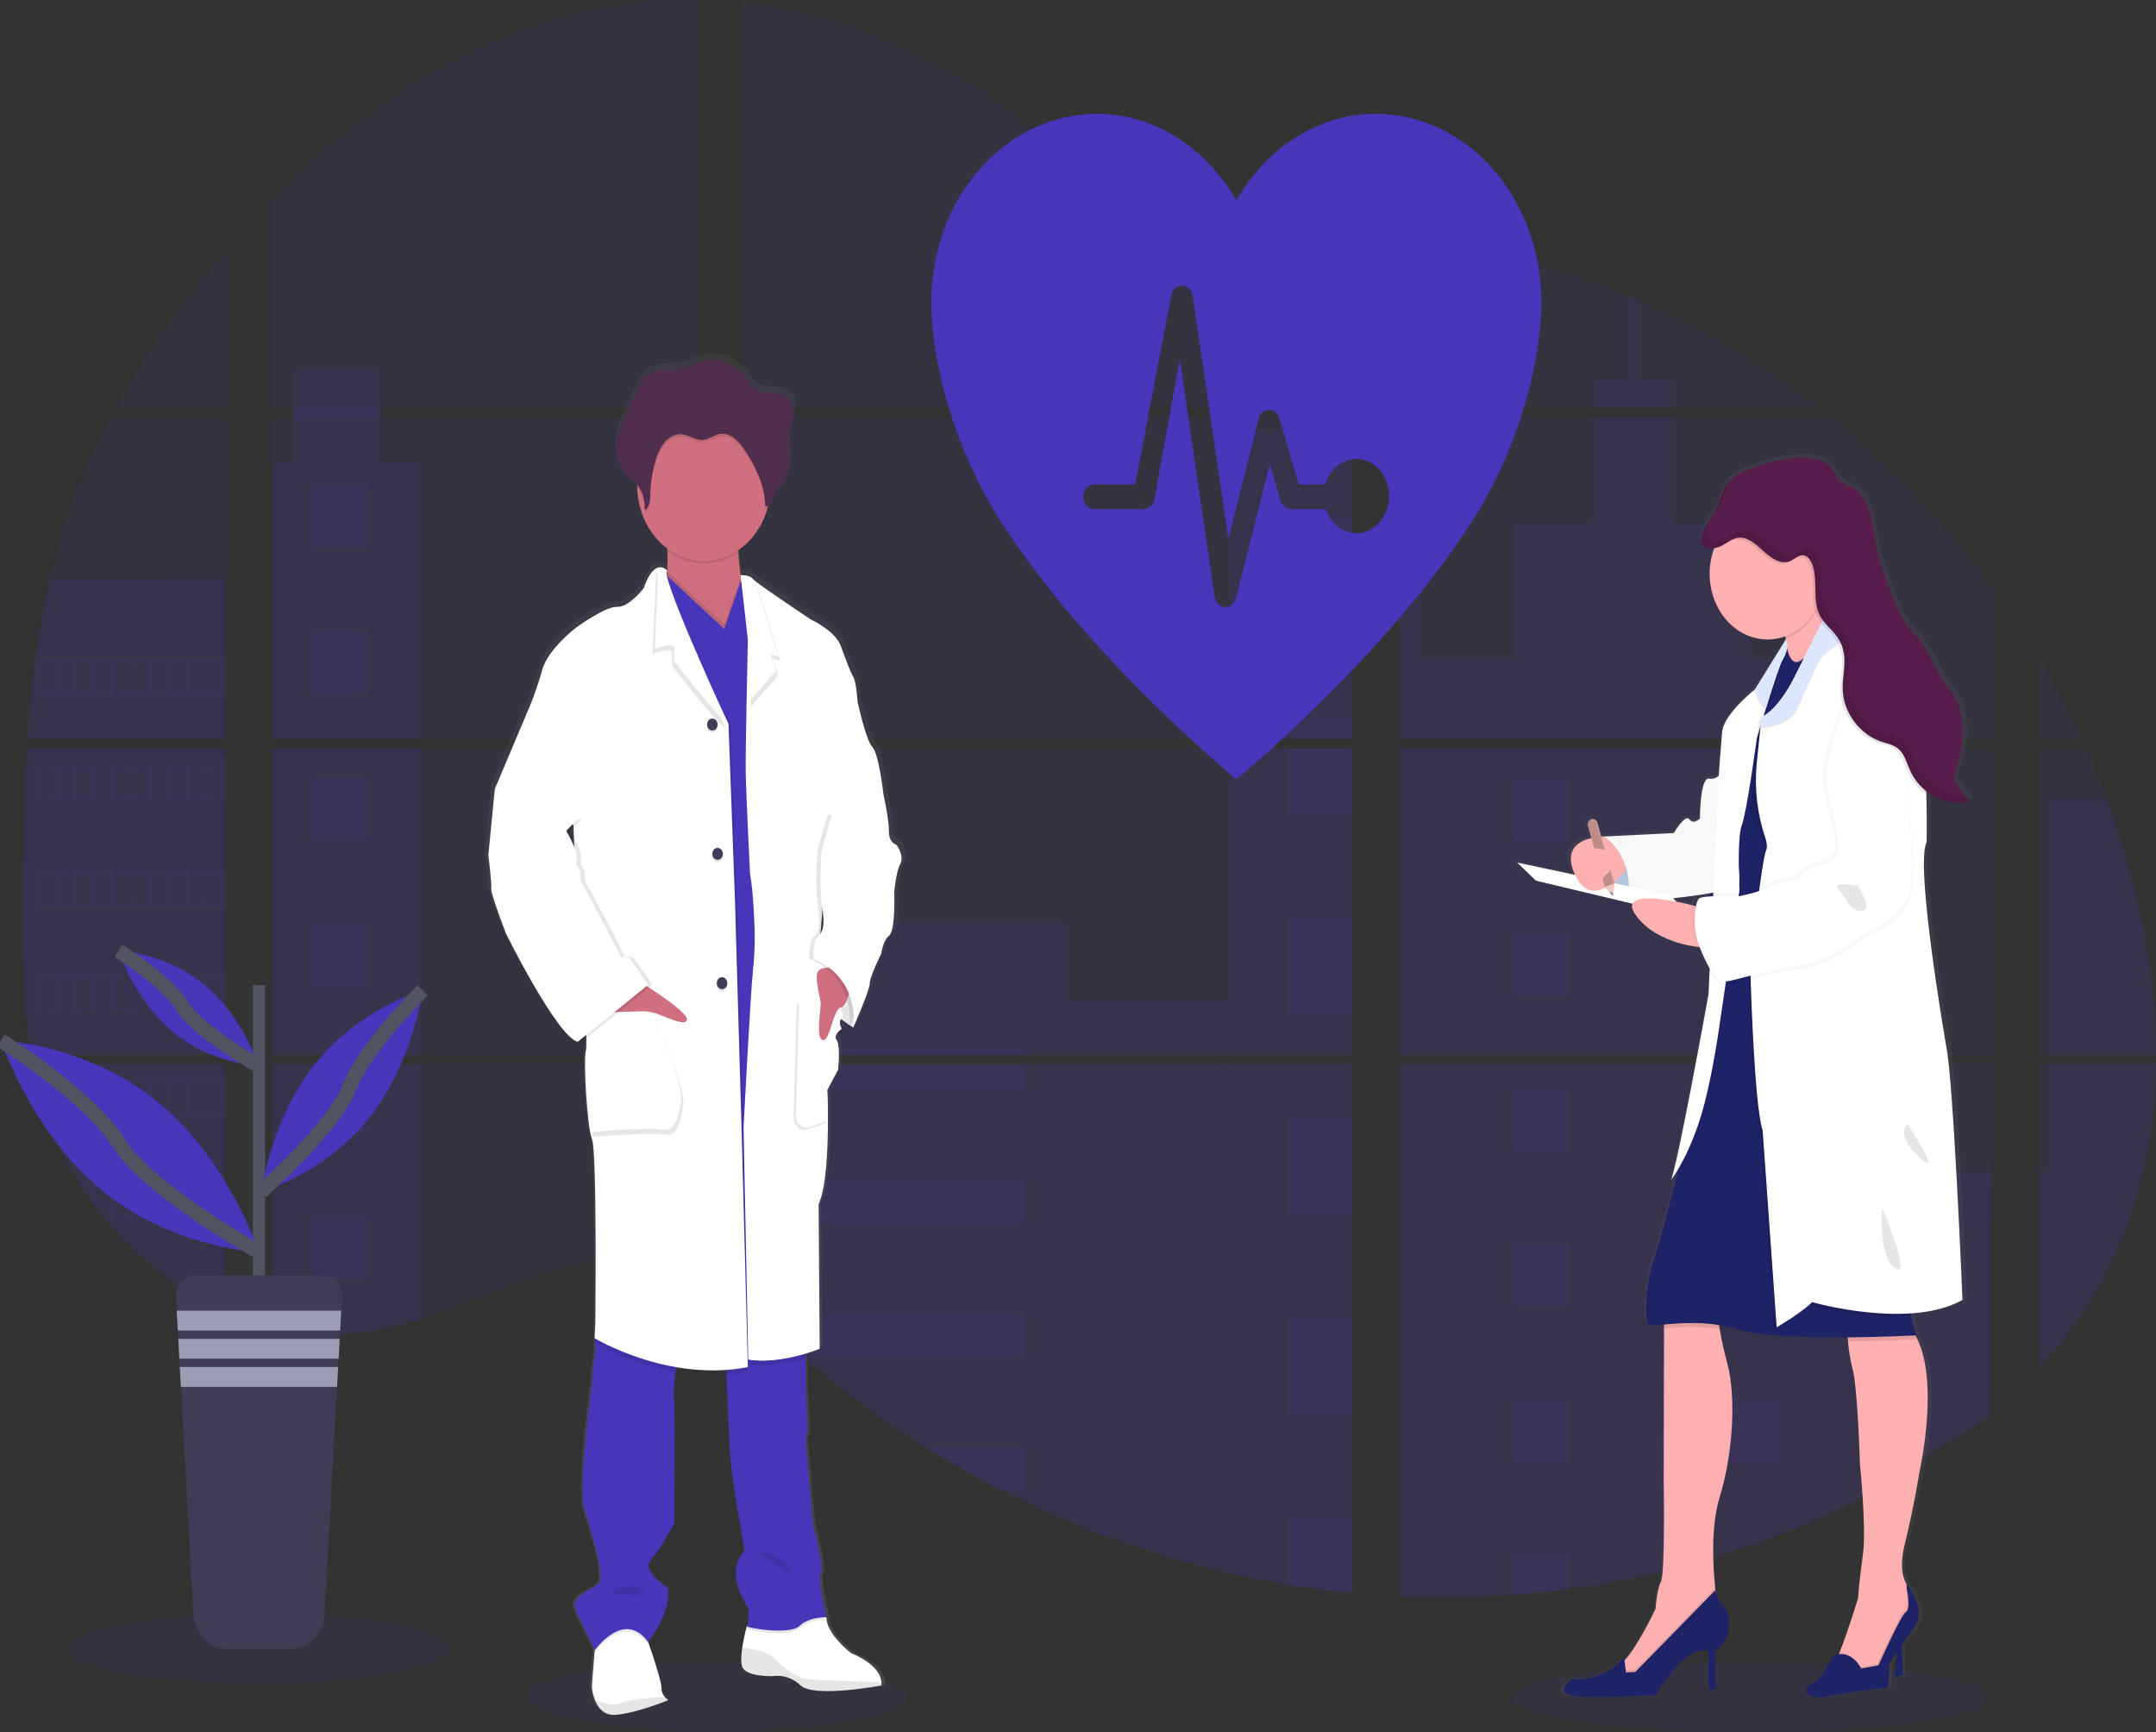 <svg width="300" height="241" viewBox="0 0 300 241" fill="none" xmlns="http://www.w3.org/2000/svg">
<rect x="0" y="0" width="300" height="241" fill="#333333" stroke="none"/>
<g clip-path="url(#clip0)">
<path opacity="0.1" d="M99.738 240.865C114.347 240.865 126.191 238.707 126.191 236.046C126.191 233.385 114.347 231.228 99.738 231.228C85.128 231.228 73.284 233.385 73.284 236.046C73.284 238.707 85.128 240.865 99.738 240.865Z" fill="#4736B9"/>
<path opacity="0.1" d="M243.534 241C261.765 241 276.544 238.843 276.544 236.182C276.544 233.52 261.765 231.363 243.534 231.363C225.304 231.363 210.525 233.52 210.525 236.182C210.525 238.843 225.304 241 243.534 241Z" fill="#4736B9"/>
<path opacity="0.1" d="M3.757 104.129H31.31V146.72H5.774C5.707 147.157 5.641 147.598 5.571 148.038H31.31V182.386C31.264 182.371 31.223 182.353 31.18 182.334C30.452 182.008 29.73 181.663 29.008 181.293L28.546 181.056C27.823 180.668 27.099 180.258 26.375 179.825C26.122 179.674 25.87 179.517 25.62 179.357C21.601 176.803 17.95 173.568 14.793 169.763C14.701 169.661 14.614 169.553 14.522 169.455C14.082 168.913 13.65 168.365 13.232 167.805L12.771 167.189C12.276 166.502 11.799 165.797 11.334 165.083C11.267 164.978 11.201 164.874 11.131 164.775C9.243 161.806 7.675 158.591 6.461 155.2C6.423 155.098 6.391 154.987 6.355 154.892C5.983 153.804 5.652 152.706 5.364 151.597C5.24 151.132 5.12 150.674 5.017 150.19C4.979 150.048 4.946 149.91 4.917 149.771C3.374 142.945 3.193 135.855 3.193 128.813C3.193 127.991 3.193 127.166 3.193 126.35C3.193 123.502 3.222 120.636 3.266 117.772C3.266 117.03 3.293 116.291 3.307 115.546C3.345 113.656 3.399 111.765 3.47 109.875C3.486 109.348 3.508 108.825 3.532 108.301C3.532 108 3.546 107.698 3.573 107.396C3.638 106.3 3.692 105.213 3.757 104.129Z" fill="#4736B9"/>
<path opacity="0.1" d="M31.31 56.708H16.197C18.654 52.347 21.338 48.156 24.235 44.158C26.48 41.03 28.851 37.982 31.31 35.044V56.708Z" fill="#4736B9"/>
<path opacity="0.1" d="M31.31 58.026V102.812H3.844C3.844 102.682 3.863 102.55 3.871 102.421C3.896 102.066 3.92 101.712 3.947 101.361C3.977 100.949 4.01 100.533 4.045 100.13C4.08 99.727 4.118 99.234 4.159 98.787C4.2 98.341 4.238 97.888 4.284 97.442C4.33 96.995 4.371 96.549 4.42 96.106C4.469 95.662 4.512 95.213 4.564 94.769C4.604 94.4 4.648 94.034 4.691 93.664C4.754 93.144 4.819 92.62 4.889 92.103C4.889 92.026 4.908 91.946 4.919 91.872C5.415 88.085 6.09 84.332 6.942 80.628C7.834 76.742 8.972 72.935 10.349 69.236C11.812 65.366 13.525 61.624 15.475 58.041L31.31 58.026Z" fill="#4736B9"/>
<path opacity="0.1" d="M37.888 104.126V146.72H96.738V104.126H37.888ZM37.888 148.035V184.613C38.225 184.693 38.559 184.77 38.89 184.834C39.341 184.933 39.789 185.022 40.247 185.099C40.334 185.114 40.424 185.13 40.519 185.139C40.698 185.173 40.883 185.201 41.062 185.228C41.515 185.299 41.966 185.358 42.419 185.404C42.634 185.428 42.851 185.45 43.068 185.468L43.592 185.515C43.877 185.539 44.16 185.558 44.439 185.567C44.613 185.567 44.787 185.585 44.966 185.592C45.102 185.592 45.237 185.592 45.378 185.592C45.52 185.592 45.721 185.592 45.892 185.592C46.125 185.592 46.358 185.592 46.589 185.592H46.901C47.135 185.592 47.368 185.592 47.599 185.567H47.615C47.776 185.567 47.938 185.567 48.101 185.542C48.147 185.545 48.192 185.545 48.237 185.542C48.373 185.542 48.509 185.542 48.639 185.521H48.734L49.643 185.441C49.942 185.41 50.243 185.37 50.547 185.333L51.166 185.25C53.685 184.85 56.175 184.249 58.619 183.452C64.108 181.715 69.478 179.286 74.965 177.506C82.058 175.213 89.896 174.086 96.751 176.891V148.035H37.888ZM96.738 56.708V0.003C90.295 -0.076 83.869 0.779 77.617 2.546C62.715 6.792 49.345 16.001 37.888 27.763V56.705H40.842V58.019H37.888V102.812H96.738V58.022H52.969V56.708H96.738ZM172.327 37.554C168.64 37.406 164.975 36.082 161.66 34.038C155.321 30.127 150.258 24.09 144.6 18.994C132.845 8.381 118.266 1.977 103.31 0.388V56.708H187.321L187.53 56.458L172.327 37.554ZM179.98 36.014L188.095 46.113V33.366C185.377 33.748 182.996 34.656 179.991 36.002L179.98 36.014ZM188.095 193.695V148.035H170.804C170.758 147.841 170.711 147.644 170.657 147.447C170.709 147.644 170.752 147.841 170.801 148.035H103.321V181.056C103.962 181.595 104.594 182.162 105.222 182.737C105.898 183.353 106.565 184.003 107.236 184.64L107.912 185.274C108.235 185.582 108.561 185.89 108.889 186.18C109.541 186.779 110.199 187.37 110.863 187.953C111.191 188.261 111.528 188.538 111.862 188.828C117.163 193.424 122.756 197.573 128.594 201.239C129.902 202.06 131.222 202.861 132.554 203.643C133.442 204.158 134.335 204.669 135.231 205.164C136.578 205.909 137.935 206.628 139.304 207.32C151.918 213.742 165.258 218.149 178.94 220.414C181.979 220.923 185.03 221.324 188.092 221.615V193.692H188.363L188.095 193.695ZM103.321 58.022V102.812H188.105V58.022H103.321ZM103.321 104.126V146.72H188.105V104.126H103.321ZM194.686 33.311V47.529L205.043 34.641C201.612 34.013 198.159 33.564 194.686 33.295V33.311ZM194.686 104.142V146.72H277.149V104.126L194.686 104.142ZM276.848 197.076L277.138 148.035H194.686V222.105C199.998 222.358 205.317 222.286 210.622 221.889H210.715C213.248 221.708 215.77 221.446 218.281 221.101H218.338C231.73 219.333 244.826 215.37 257.214 209.336L276.848 197.076ZM293.05 111.14C292.741 110.312 292.417 109.49 292.089 108.677C291.475 107.137 290.827 105.641 290.159 104.145H283.725V146.72H299.992C299.984 134.663 297.293 122.347 293.058 111.125L293.05 111.14ZM283.725 148.05V190.232C288.307 185.25 292.179 179.551 294.967 173.036C298.32 165.191 299.853 156.696 299.978 148.044L283.725 148.05ZM283.725 91.731V102.815H289.556C287.792 98.999 285.848 95.294 283.733 91.715L283.725 91.731ZM227.799 41.667C227.37 41.482 226.941 41.295 226.509 41.113C221.957 39.206 217.305 37.621 212.58 36.365L196.73 56.092L196.426 56.458L196.63 56.711H253.039C245.183 50.578 236.713 45.523 227.807 41.652L227.799 41.667ZM254.692 58.038H195.843L194.686 59.239V102.812H204.823H204.84H277.16V81.706C270.618 72.732 263.067 64.77 254.7 58.022L254.692 58.038Z" fill="#4736B9"/>
<path opacity="0.1" d="M31.31 80.616V102.812H3.844C3.844 102.682 3.863 102.55 3.871 102.421C3.896 102.067 3.92 101.712 3.947 101.361C3.977 100.949 4.01 100.533 4.045 100.13C4.08 99.727 4.118 99.234 4.159 98.787C4.2 98.341 4.238 97.888 4.284 97.442C4.33 96.996 4.371 96.549 4.42 96.106C4.469 95.662 4.512 95.213 4.564 94.769C4.604 94.4 4.648 94.034 4.691 93.664C4.754 93.144 4.819 92.62 4.889 92.103C4.889 92.026 4.908 91.946 4.919 91.872C5.415 88.086 6.09 84.332 6.942 80.628L31.31 80.616Z" fill="#4736B9"/>
<path opacity="0.1" d="M3.757 104.129H31.31V146.72H5.774C5.707 147.157 5.641 147.598 5.571 148.038H31.31V182.386C31.264 182.371 31.223 182.353 31.18 182.334C30.452 182.008 29.73 181.663 29.008 181.293L28.546 181.056C27.823 180.668 27.099 180.258 26.375 179.825C26.122 179.674 25.87 179.517 25.62 179.357C21.601 176.803 17.95 173.568 14.793 169.763C14.701 169.661 14.614 169.553 14.522 169.455C14.082 168.913 13.65 168.365 13.232 167.805L12.771 167.189C12.276 166.502 11.799 165.797 11.334 165.083C11.267 164.978 11.201 164.874 11.131 164.775C9.243 161.806 7.675 158.591 6.461 155.2C6.423 155.098 6.391 154.987 6.355 154.892C5.983 153.804 5.652 152.706 5.364 151.597C5.24 151.132 5.12 150.674 5.017 150.19C4.979 150.048 4.946 149.91 4.917 149.771C3.374 142.945 3.193 135.855 3.193 128.813C3.193 127.991 3.193 127.166 3.193 126.35C3.193 123.502 3.222 120.636 3.266 117.772C3.266 117.03 3.293 116.291 3.307 115.546C3.345 113.656 3.399 111.765 3.47 109.875C3.486 109.348 3.508 108.825 3.532 108.301C3.532 108 3.546 107.698 3.573 107.396C3.638 106.3 3.692 105.213 3.757 104.129Z" fill="#4736B9"/>
<path opacity="0.1" d="M58.605 64.436V102.811H37.888V64.436H40.842V51.443H52.966V64.436H58.605Z" fill="#4736B9"/>
<path opacity="0.1" d="M58.605 104.126H37.891V146.717H58.605V104.126Z" fill="#4736B9"/>
<path opacity="0.1" d="M37.888 148.038H58.605V183.446C56.161 184.242 53.671 184.842 51.153 185.241L50.534 185.327C50.23 185.367 49.928 185.401 49.63 185.435C49.331 185.469 49.022 185.493 48.72 185.515H48.625C48.495 185.515 48.354 185.533 48.226 185.536H48.088C47.925 185.536 47.762 185.555 47.599 185.561C47.368 185.576 47.138 185.579 46.901 185.582C46.801 185.582 46.706 185.582 46.605 185.582C46.372 185.582 46.141 185.582 45.908 185.582H45.395C45.256 185.582 45.123 185.582 44.979 185.582L44.455 185.561C44.184 185.561 43.891 185.527 43.608 185.505L43.087 185.462L42.438 185.395C41.982 185.348 41.529 185.29 41.081 185.219L40.538 185.133L40.266 185.09C39.813 185.01 39.365 184.924 38.909 184.825C38.575 184.76 38.244 184.68 37.907 184.603L37.888 148.038Z" fill="#4736B9"/>
<path opacity="0.1" d="M188.106 59.904H171.024V102.808H188.106V59.904Z" fill="#4736B9"/>
<path opacity="0.1" d="M188.108 104.126V146.72H103.321V128.348H148.482V139.186H171.024V104.126H188.108Z" fill="#4736B9"/>
<path opacity="0.1" d="M188.377 193.705H188.105V221.646C185.047 221.352 181.997 220.953 178.956 220.448C165.267 218.175 151.922 213.759 139.303 207.326C135.66 205.466 132.091 203.436 128.596 201.236C122.758 197.568 117.165 193.42 111.862 188.824C110.53 187.667 109.215 186.482 107.917 185.271C107.019 184.431 106.125 183.569 105.221 182.731C104.594 182.156 103.962 181.589 103.321 181.047V148.038H170.798C170.752 147.841 170.706 147.644 170.657 147.45C170.709 147.644 170.757 147.841 170.804 148.038H188.105V193.686C188.198 193.689 188.287 193.698 188.377 193.705Z" fill="#4736B9"/>
<path opacity="0.1" d="M232.656 56.708H221.525V52.785H226.515V41.101C226.947 41.279 227.378 41.463 227.807 41.652V52.785H232.656V56.708Z" fill="#4736B9"/>
<path opacity="0.1" d="M259.473 102.812H204.829C204.829 102.812 204.829 102.812 204.848 102.827L204.823 102.812H194.686V59.907H197.558V91.62H210.685V72.838H221.528V58.026H232.659V72.85H243.502V91.632H259.473V102.812Z" fill="#4736B9"/>
<path opacity="0.1" d="M194.686 104.126V146.72H259.473V104.126H194.686ZM277.06 196.857L277.149 163.143H259.473V148.056H194.686V222.105C199.998 222.358 205.317 222.286 210.622 221.889H210.715C213.248 221.708 215.77 221.446 218.281 221.101H218.338C231.73 219.333 244.826 215.37 257.214 209.336" fill="#4736B9"/>
<path opacity="0.1" d="M284.876 148.038H299.989C299.856 156.687 298.325 165.181 294.975 173.027C292.187 179.545 288.313 185.244 283.735 190.222V163.128H284.876V148.038Z" fill="#4736B9"/>
<path opacity="0.1" d="M299.997 146.72H284.876V111.125H293.058C297.293 122.347 299.984 134.663 299.997 146.72Z" fill="#4736B9"/>
<path opacity="0.1" d="M188.108 71.831H178.957V85.283H188.108V71.831Z" fill="#4736B9"/>
<path opacity="0.1" d="M188.108 99.714H178.957V102.812H188.108V99.714Z" fill="#4736B9"/>
<path opacity="0.1" d="M188.108 104.126H178.957V113.163H188.108V104.126Z" fill="#4736B9"/>
<path opacity="0.1" d="M188.108 127.597H178.957V141.049H188.108V127.597Z" fill="#4736B9"/>
<path opacity="0.1" d="M188.108 155.48H178.957V168.932H188.108V155.48Z" fill="#4736B9"/>
<path opacity="0.1" d="M188.106 193.686C188.198 193.686 188.287 193.686 188.377 193.705H188.106V196.83H178.957V183.362H188.106V193.686Z" fill="#4736B9"/>
<path opacity="0.1" d="M188.106 211.239V221.631C185.047 221.337 181.997 220.938 178.957 220.433V211.239H188.106Z" fill="#4736B9"/>
<path opacity="0.1" d="M142.542 145.732H103.321V146.72H142.542V145.732Z" fill="#4736B9"/>
<path opacity="0.1" d="M142.542 148.035H103.321V151.822H142.542V148.035Z" fill="#4736B9"/>
<path opacity="0.1" d="M142.542 164.236H103.321V170.326H142.542V164.236Z" fill="#4736B9"/>
<path opacity="0.1" d="M142.539 182.741V188.831H111.862C110.53 187.677 109.214 186.493 107.914 185.278C107.016 184.437 106.125 183.575 105.219 182.741H142.539Z" fill="#4736B9"/>
<path opacity="0.1" d="M142.54 201.242V207.326H139.301C135.661 205.464 132.093 203.433 128.596 201.233L142.54 201.242Z" fill="#4736B9"/>
<path opacity="0.1" d="M218.346 108.255H210.625V117.012H218.346V108.255Z" fill="#4736B9"/>
<path opacity="0.1" d="M51.172 67.456H43.451V76.213H51.172V67.456Z" fill="#4736B9"/>
<path opacity="0.1" d="M51.172 87.796H43.451V96.552H51.172V87.796Z" fill="#4736B9"/>
<path opacity="0.1" d="M51.172 108.135H43.451V116.892H51.172V108.135Z" fill="#4736B9"/>
<path opacity="0.1" d="M51.172 128.471H43.451V137.228H51.172V128.471Z" fill="#4736B9"/>
<path opacity="0.1" d="M51.172 148.811H43.451V157.567H51.172V148.811Z" fill="#4736B9"/>
<path opacity="0.1" d="M51.172 169.15H43.451V177.907H51.172V169.15Z" fill="#4736B9"/>
<path opacity="0.1" d="M247.821 108.255H240.1V117.012H247.821V108.255Z" fill="#4736B9"/>
<path opacity="0.1" d="M218.346 129.854H210.625V138.61H218.346V129.854Z" fill="#4736B9"/>
<path opacity="0.1" d="M247.821 129.854H240.1V138.61H247.821V129.854Z" fill="#4736B9"/>
<path opacity="0.1" d="M218.346 151.449H210.625V160.206H218.346V151.449Z" fill="#4736B9"/>
<path opacity="0.1" d="M247.821 151.449H240.1V160.206H247.821V151.449Z" fill="#4736B9"/>
<path opacity="0.1" d="M218.346 173.048H210.625V181.805H218.346V173.048Z" fill="#4736B9"/>
<path opacity="0.1" d="M247.821 173.048H240.1V181.805H247.821V173.048Z" fill="#4736B9"/>
<path opacity="0.1" d="M218.346 194.647H210.625V203.403H218.346V194.647Z" fill="#4736B9"/>
<path opacity="0.1" d="M247.821 194.647H240.1V203.403H247.821V194.647Z" fill="#4736B9"/>
<path opacity="0.1" d="M210.625 221.889V216.242H218.343V221.085L210.625 221.889Z" fill="#4736B9"/>
<path opacity="0.1" d="M4.887 91.866V96.875H31.31V91.866H4.887ZM7.52 96.561H5.365V92.174H7.536L7.52 96.561ZM10.151 96.561H7.979V92.174H10.151V96.561ZM12.776 96.561H10.604V92.174H12.776V96.561ZM15.407 96.561H13.238V92.174H15.409L15.407 96.561ZM18.035 96.561H15.863V92.174H18.035V96.561ZM20.665 96.561H18.493V92.174H20.665V96.561ZM23.296 96.561H21.124V92.174H23.296V96.561ZM25.924 96.561H23.752V92.174H25.924V96.561ZM28.552 96.561H26.38V92.174H28.552V96.561ZM31.18 96.561H29.008V92.174H31.18V96.561Z" fill="#4736B9"/>
<path opacity="0.1" d="M4.887 106.442V111.451H31.31V106.442H4.887ZM7.52 111.134H5.365V106.759H7.536L7.52 111.134ZM10.151 111.134H7.979V106.759H10.151V111.134ZM12.776 111.134H10.604V106.759H12.776V111.134ZM15.407 111.134H13.238V106.759H15.409L15.407 111.134ZM18.035 111.134H15.863V106.759H18.035V111.134ZM20.665 111.134H18.493V106.759H20.665V111.134ZM23.296 111.134H21.124V106.759H23.296V111.134ZM25.924 111.134H23.752V106.759H25.924V111.134ZM28.552 111.134H26.38V106.759H28.552V111.134ZM31.18 111.134H29.008V106.759H31.18V111.134Z" fill="#4736B9"/>
<path opacity="0.1" d="M4.887 121.023V126.042H31.31V121.023H4.887ZM7.52 125.716H5.365V121.337H7.536L7.52 125.716ZM10.151 125.716H7.979V121.337H10.151V125.716ZM12.776 125.716H10.604V121.337H12.776V125.716ZM15.407 125.716H13.238V121.337H15.409L15.407 125.716ZM18.035 125.716H15.863V121.337H18.035V125.716ZM20.665 125.716H18.493V121.337H20.665V125.716ZM23.296 125.716H21.124V121.337H23.296V125.716ZM25.924 125.716H23.752V121.337H25.924V125.716ZM28.552 125.716H26.38V121.337H28.552V125.716ZM31.18 125.716H29.008V121.337H31.18V125.716Z" fill="#4736B9"/>
<path opacity="0.1" d="M4.887 135.605V140.608H31.31V135.605H4.887ZM7.52 140.297H5.365V135.916H7.536L7.52 140.297ZM10.151 140.297H7.979V135.916H10.151V140.297ZM12.776 140.297H10.604V135.916H12.776V140.297ZM15.407 140.297H13.238V135.916H15.409L15.407 140.297ZM18.035 140.297H15.863V135.916H18.035V140.297ZM20.665 140.297H18.493V135.916H20.665V140.297ZM23.296 140.297H21.124V135.916H23.296V140.297ZM25.924 140.297H23.752V135.916H25.924V140.297ZM28.552 140.297H26.38V135.916H28.552V140.297ZM31.18 140.297H29.008V135.916H31.18V140.297Z" fill="#4736B9"/>
<path opacity="0.1" d="M5.001 150.184C5.107 150.655 5.226 151.126 5.351 151.591V150.498H7.523V154.876H6.361C6.396 154.978 6.432 155.089 6.467 155.184H31.31V150.184H5.001ZM10.159 154.876H7.987V150.498H10.159V154.876ZM12.784 154.876H10.612V150.498H12.784V154.876ZM15.415 154.876H13.238V150.498H15.409L15.415 154.876ZM18.043 154.876H15.871V150.498H18.043V154.876ZM20.674 154.876H18.502V150.498H20.674V154.876ZM23.304 154.876H21.132V150.498H23.304V154.876ZM25.932 154.876H23.76V150.498H25.932V154.876ZM28.56 154.876H26.388V150.498H28.56V154.876ZM31.188 154.876H29.016V150.498H31.188V154.876Z" fill="#4736B9"/>
<path opacity="0.1" d="M11.136 164.766C11.204 164.864 11.269 164.975 11.34 165.074H12.776V167.177C12.931 167.386 13.083 167.595 13.24 167.792V165.061H15.412V169.455H14.532C14.619 169.557 14.704 169.664 14.804 169.763H31.318V164.766H11.136ZM18.035 169.455H15.863V165.08H18.035V169.455ZM20.665 169.455H18.493V165.08H20.665V169.455ZM23.296 169.455H21.124V165.08H23.296V169.455ZM25.924 169.455H23.752V165.08H25.924V169.455ZM28.552 169.455H26.38V165.08H28.552V169.455ZM31.18 169.455H29.008V165.08H31.18V169.455Z" fill="#4736B9"/>
<path opacity="0.1" d="M25.631 179.344C25.878 179.505 26.13 179.652 26.386 179.812V179.659H28.557V181.044L29.019 181.287V179.659H31.191V182.322C31.232 182.345 31.276 182.364 31.321 182.377V179.344H25.631Z" fill="#4736B9"/>
<path opacity="0.1" d="M204.829 102.812H204.845H204.829ZM188.105 193.683H188.377H188.105ZM170.657 147.447C170.709 147.644 170.752 147.841 170.801 148.035C170.758 147.841 170.712 147.644 170.657 147.447ZM204.829 102.802H204.845H204.829ZM40.853 56.698V58.013H52.98V56.698H40.853ZM188.105 193.683H188.377H188.105ZM170.657 147.447C170.709 147.644 170.752 147.841 170.801 148.035C170.758 147.841 170.712 147.644 170.657 147.447ZM204.829 102.802H204.845H204.829ZM188.105 193.674H188.377H188.105ZM170.657 147.447C170.709 147.644 170.752 147.841 170.801 148.035C170.758 147.841 170.712 147.644 170.657 147.447Z" fill="#4736B9"/>
<path d="M125.317 116.898C125.317 116.898 124.247 116.728 124.247 114.961C124.247 113.194 123.482 109.893 123.482 109.893C123.482 109.878 122.819 104.145 121.904 103.233C120.989 102.322 119.814 96.971 119.814 96.971C119.814 96.971 119.613 94.067 119.203 93.442C118.793 92.817 118.239 91.287 117.422 89.104C116.605 86.921 113.198 85.409 113.198 85.409C113.198 85.409 107.038 81.358 105.292 80.037C105.133 79.928 104.985 79.801 104.85 79.658C104.546 79.205 103.221 79.196 103.221 79.196C103.082 78.205 102.949 77.066 102.906 76.034C102.906 75.923 102.906 75.812 102.892 75.702C104.839 74.397 106.305 72.339 107.021 69.907C107.054 69.79 107.081 69.667 107.111 69.55C107.228 69.506 107.335 69.436 107.426 69.342C107.517 69.249 107.59 69.135 107.64 69.008C107.798 68.611 107.801 68.146 107.996 67.776C108.224 67.339 108.659 67.105 109.001 66.776C109.864 65.945 110.087 64.544 110.046 63.269C110.019 62.237 109.872 61.197 109.929 60.172L109.945 59.913C109.962 59.759 109.981 59.605 110.005 59.457C110.138 58.694 110.429 57.973 110.591 57.216C110.754 56.458 110.771 55.605 110.391 54.953C109.834 53.995 108.675 53.804 107.657 53.706C106.503 53.595 105.471 53.74 104.733 52.653C104.387 52.085 103.998 51.552 103.571 51.061C103.419 50.901 101.942 49.879 101.942 49.811C100.501 49.054 98.867 48.912 97.34 49.411C96.575 49.663 95.853 50.076 95.076 50.282C93.401 50.731 91.474 50.245 90.051 51.332C89.258 51.948 88.783 52.927 88.338 53.881C87.976 54.667 87.609 55.453 87.236 56.237C86.636 57.527 86.025 58.838 85.772 60.267C85.719 60.578 85.687 60.893 85.675 61.209V61.224C85.675 61.338 85.675 61.452 85.675 61.566V61.711C85.675 61.819 85.675 61.923 85.691 62.019C85.707 62.114 85.705 62.145 85.713 62.21C85.721 62.274 85.734 62.419 85.751 62.518C85.767 62.616 85.8 62.789 85.832 62.924C85.846 62.983 85.865 63.038 85.881 63.093C85.908 63.198 85.941 63.3 85.976 63.401C85.995 63.454 86.014 63.509 86.036 63.561C86.076 63.669 86.125 63.774 86.174 63.869C86.196 63.912 86.212 63.952 86.234 63.992C86.31 64.136 86.393 64.273 86.484 64.405C87.065 65.227 87.92 65.751 88.552 66.52C88.552 66.551 88.552 66.582 88.552 66.609C88.552 66.696 88.552 66.779 88.552 66.865C88.586 68.582 88.989 70.263 89.726 71.763C90.463 73.263 91.512 74.536 92.782 75.471C92.782 75.588 92.796 75.708 92.801 75.825C92.854 76.739 92.844 77.656 92.771 78.568C92.661 78.42 92.522 78.303 92.366 78.224C92.21 78.145 92.041 78.107 91.87 78.112C91.753 78.106 91.636 78.117 91.522 78.146L91.498 78.125V78.152C90.901 78.319 90.165 79.024 89.462 81.028C89.462 81.028 87.323 83.762 85.694 83.648C84.065 83.534 79.941 86.493 79.941 86.493C79.941 86.493 75.918 89.455 75.054 92.472C74.572 94.183 73.993 95.858 73.322 97.485L68.349 109.108L67.431 118.329C67.431 118.329 67.939 122.43 67.838 123.056C67.738 123.681 69.926 129.318 69.926 129.318C69.926 129.318 77.156 143.724 80.109 144.463L80.321 144.294C80.448 144.369 80.582 144.426 80.72 144.463L81.328 143.977C81.365 144.519 81.349 145.064 81.282 145.603C80.875 147.025 81.434 156.308 82.145 158.128C82.857 159.947 82.604 183.806 82.604 183.806L82.504 185.912C82.504 185.912 82.504 185.98 82.528 186.097L82.504 186.595L82.577 186.638C82.653 187.306 82.629 187.984 82.504 188.643C82.249 189.566 82.145 192.177 82.145 192.177C82.145 192.177 80.112 206.919 81.076 209.881C82.04 212.843 82.859 216.088 82.859 216.088C82.859 216.088 83.877 219.783 82.908 220.414C81.939 221.045 79.184 222.105 79.751 223.644C80.267 225.067 82.224 228.878 82.515 229.436L82.49 229.728L82.091 234.633C82.156 235.28 82.311 235.912 82.55 236.505C82.987 237.573 83.837 238.682 85.452 238.561C85.724 238.54 86.038 238.503 86.343 238.457C89.299 238.007 92.94 236.511 92.94 236.511C92.751 236.375 92.577 236.212 92.424 236.028C92.278 235.868 92.163 235.676 92.085 235.465C92.007 235.253 91.968 235.025 91.97 234.796C92.014 233.903 90.54 229.648 90.173 228.601C90.116 228.45 90.086 228.364 90.086 228.364C90.086 228.364 93.447 224.38 92.888 220.848C92.888 220.848 89.169 218.385 90.393 217.034C91.618 215.682 93.806 211.799 93.806 211.799C93.806 211.799 93.906 197.282 93.806 195.115C93.701 193.61 93.764 192.097 93.993 190.61C94.034 190.385 94.083 190.167 94.134 189.951C95.828 190.238 97.537 190.385 99.249 190.392C99.873 190.392 100.509 190.392 101.149 190.349C101.149 190.554 101.157 190.775 101.174 191.014C101.315 194.61 101.578 200.915 101.793 203.258C102.097 206.618 103.777 215.67 103.777 215.67C103.777 215.67 100.571 218.003 104.337 223.755C104.337 223.755 104.337 225.839 104.087 226.141C103.82 227.127 103.605 228.131 103.443 229.146C103.286 230.23 103.221 231.326 103.476 231.896C104.087 233.256 107.752 233.146 107.752 233.146L107.841 233.127C108.533 233.046 109.233 233.122 109.898 233.349C110.564 233.577 111.184 233.953 111.721 234.454C113.114 235.723 118.399 235.165 121.261 234.762C122.382 234.602 123.131 234.454 123.131 234.454C123.168 234.31 123.181 234.16 123.169 234.011C123.139 233.213 122.588 231.465 118.853 229.904C118.853 229.904 115.34 227.225 115.389 224.891H115.315H114.908C115.204 224.873 115.394 224.891 115.394 224.891C115.394 224.891 114.018 219.195 114.58 218.733C115.142 218.271 113.458 211.96 113.458 211.96C113.458 211.96 112.495 201.368 112.443 200.626C112.445 199.989 112.53 199.356 112.695 198.748L112.443 192.941C112.443 192.941 112.394 191.011 112.443 190.382C112.435 189.837 112.396 189.293 112.326 188.754C112.302 188.538 112.277 188.313 112.25 188.092C113.567 187.713 114.422 187.362 114.422 187.362L114.27 167.149C115.389 164.686 115.595 159.282 115.59 155.449C115.59 152.986 115.492 151.163 115.492 151.163L117.02 148.334C117.02 148.334 117.373 144.947 116.814 144.205C116.567 143.869 116.678 143.521 116.882 143.235C116.988 143.14 117.099 143.053 117.216 142.976C117.216 142.976 117.199 142.948 117.18 142.908C117.287 142.807 117.401 142.716 117.52 142.634C117.52 142.634 116.977 141.68 117.463 141.277C117.919 141.628 118.326 141.892 118.636 142.108C118.614 142.333 118.592 142.462 118.592 142.462L118.722 142.154C119.021 142.345 119.203 142.462 119.203 142.462C119.203 142.462 121.597 137.052 121.546 136.255C121.494 135.457 123.175 132.098 123.175 132.098C123.175 132.098 123.378 130.334 124.296 129.595C125.214 128.856 125.007 123.502 125.007 123.502C125.007 123.502 125.262 120.712 125.873 119.573C126.484 118.434 125.317 116.898 125.317 116.898ZM79.501 114.524L79.547 115.814C79.276 115.318 79.08 114.961 79.08 114.961L79.501 114.524Z" fill="url(#paint0_linear)"/>
<path d="M119.333 140.125L118.747 142.958C118.747 142.958 114.05 140.239 113.203 136.784C112.356 133.33 114.62 132.018 114.62 132.018L118.997 134.121L119.333 140.125Z" fill="white"/>
<path opacity="0.1" d="M119.333 140.125L118.747 142.958C118.747 142.958 114.05 140.239 113.203 136.784C112.356 133.33 114.62 132.018 114.62 132.018L118.997 134.121L119.333 140.125Z" fill="black"/>
<path d="M92.975 236.529C92.975 236.529 88.631 238.34 85.645 238.568C84.059 238.688 83.226 237.585 82.797 236.523C82.562 235.933 82.411 235.304 82.349 234.66L82.737 229.78L82.944 227.182L89.288 225.313L90.187 228.429L90.271 228.666C90.632 229.706 92.079 233.94 92.035 234.824C92.034 235.05 92.072 235.274 92.149 235.483C92.225 235.692 92.338 235.881 92.481 236.04C92.626 236.226 92.792 236.391 92.975 236.529Z" fill="white"/>
<path d="M122.645 234.048C122.656 234.196 122.643 234.345 122.607 234.488C122.607 234.488 113.317 236.246 111.417 234.488C110.881 233.974 110.257 233.594 109.583 233.37C108.91 233.146 108.203 233.084 107.508 233.189C107.508 233.189 103.913 233.3 103.313 231.957C103.063 231.394 103.128 230.301 103.283 229.223C103.441 228.213 103.651 227.215 103.913 226.233L104.057 226.104L104.912 225.325L114.924 224.99H115C114.952 227.311 118.399 229.974 118.399 229.974C122.062 231.514 122.602 233.253 122.645 234.048Z" fill="white"/>
<path opacity="0.1" d="M122.645 234.048C122.655 234.196 122.641 234.345 122.605 234.488C122.605 234.488 113.317 236.246 111.417 234.488C110.881 233.975 110.257 233.594 109.585 233.37C108.912 233.147 108.205 233.085 107.51 233.189C107.51 233.189 103.913 233.3 103.316 231.957C103.066 231.391 103.128 230.301 103.283 229.223C104.668 229.38 106.853 229.771 107.711 230.704C109.009 232.123 111.208 233.54 112.557 233.651C113.613 233.728 119.931 233.955 122.645 234.048Z" fill="black"/>
<path opacity="0.1" d="M92.975 236.53C92.975 236.53 88.631 238.34 85.645 238.568C84.059 238.688 83.226 237.586 82.8 236.52C83.905 236.942 85.439 237.386 86.245 236.979C87.201 236.499 90.589 236.188 92.489 236.055C92.634 236.235 92.797 236.394 92.975 236.53Z" fill="black"/>
<path d="M99.42 90.634C95.836 89.055 91.226 83.836 92.377 81.398C92.633 80.782 92.785 80.118 92.826 79.439C92.9 78.518 92.91 77.592 92.858 76.668C92.777 75.156 92.617 73.651 92.377 72.161C92.377 72.161 103.565 72.447 102.914 74.316C102.724 74.864 102.694 75.816 102.746 76.881C102.797 77.946 102.933 79.15 103.074 80.169C103.269 81.567 103.465 82.632 103.465 82.632C103.465 82.632 102.781 83.719 102.379 83.778C101.977 83.836 104.562 92.885 99.42 90.634Z" fill="#CF6F80"/>
<path opacity="0.1" d="M90.263 228.666L90.179 228.77C86.834 224.183 82.789 229.9 82.789 229.9L82.729 229.78L82.936 227.182L89.28 225.313L90.179 228.429L90.263 228.666Z" fill="black"/>
<path opacity="0.1" d="M115.003 225.313C115.003 225.313 112.56 225.255 111.257 226.56C109.954 227.865 103.655 226.843 103.927 226.56C104.007 226.42 104.056 226.259 104.068 226.092L104.923 225.313L114.935 224.977C114.973 225.184 115.003 225.313 115.003 225.313Z" fill="black"/>
<path d="M94.425 189.286C94.243 189.797 94.105 190.326 94.012 190.866C93.786 192.345 93.723 193.851 93.825 195.349C93.925 197.504 93.825 211.947 93.825 211.947C93.825 211.947 91.677 215.799 90.48 217.157C89.283 218.515 92.924 220.953 92.924 220.953C93.466 224.463 90.176 228.429 90.176 228.429C86.831 223.841 82.786 229.562 82.786 229.562C82.786 229.562 80.587 225.251 80.039 223.712C79.49 222.172 82.186 221.107 83.134 220.482C84.081 219.857 83.088 216.172 83.088 216.172C83.088 216.172 82.287 212.942 81.337 209.995C80.386 207.049 82.385 192.381 82.385 192.381C82.385 192.381 82.488 189.776 82.735 188.868C82.859 188.212 82.884 187.537 82.808 186.872C82.792 186.648 82.773 186.46 82.759 186.334C82.746 186.207 82.735 186.149 82.735 186.149L82.773 186.075L84.13 183.205C84.13 183.205 95.076 187.479 94.425 189.286Z" fill="#4736B9"/>
<path d="M115.003 224.974C115.003 224.974 112.56 224.916 111.257 226.206C109.954 227.496 103.655 226.489 103.927 226.206C104.198 225.923 104.176 223.826 104.176 223.826C100.482 218.105 103.633 215.784 103.633 215.784C103.633 215.784 101.983 206.778 101.684 203.437C101.475 201.103 101.217 194.832 101.079 191.251C101.019 189.711 100.984 188.652 100.984 188.652L104.003 187.962L104.391 187.873L111.672 186.217C111.672 186.217 111.873 187.756 112.009 189.015C112.076 189.553 112.114 190.095 112.123 190.638C112.074 191.254 112.123 193.181 112.123 193.181L112.37 198.96C112.208 199.567 112.125 200.196 112.123 200.829C112.172 201.565 113.119 212.101 113.119 212.101C113.119 212.101 114.767 218.388 114.205 218.841C113.643 219.294 115.003 224.974 115.003 224.974Z" fill="#4736B9"/>
<path opacity="0.1" d="M102.914 74.316C102.724 74.864 102.694 75.816 102.746 76.881C101.247 77.904 99.524 78.427 97.775 78.391C96.026 78.353 94.322 77.758 92.858 76.671C92.778 75.158 92.617 73.652 92.378 72.161C92.378 72.161 103.566 72.441 102.914 74.316Z" fill="black"/>
<path d="M107.239 67.512C107.241 68.621 107.087 69.724 106.783 70.778C106.102 73.141 104.708 75.155 102.845 76.464C100.982 77.773 98.771 78.294 96.603 77.933C94.435 77.572 92.449 76.354 90.996 74.493C89.543 72.632 88.717 70.249 88.664 67.764C88.664 67.678 88.664 67.598 88.664 67.512C88.643 66.113 88.868 64.724 89.325 63.425C89.782 62.126 90.463 60.943 91.328 59.945C92.192 58.948 93.223 58.156 94.361 57.615C95.498 57.074 96.719 56.795 97.953 56.795C99.186 56.795 100.407 57.074 101.544 57.615C102.682 58.156 103.713 58.948 104.578 59.945C105.442 60.943 106.123 62.126 106.581 63.425C107.038 64.724 107.263 66.113 107.241 67.512H107.239Z" fill="#CF6F80"/>
<path opacity="0.1" d="M99.42 90.635C95.836 89.055 91.226 83.836 92.377 81.398C92.633 80.782 92.785 80.118 92.826 79.439L97.731 84.012L100.766 86.835L103.074 80.172C103.269 81.57 103.465 82.635 103.465 82.635C103.465 82.635 102.781 83.722 102.379 83.781C101.977 83.839 104.562 92.885 99.42 90.635Z" fill="black"/>
<path d="M112.106 110.841L108.01 188.892L102.667 189.289L88.832 144.032L91.102 90.302L91.579 78.95L97.731 84.68L100.769 87.503L103.145 80.646L107.562 85.012L112.106 110.841Z" fill="#4736B9"/>
<path opacity="0.1" d="M94.425 189.286C94.243 189.797 94.105 190.326 94.012 190.866C90.124 190.185 86.349 188.847 82.811 186.897L82.737 186.854L82.762 186.358L82.775 186.1L84.133 183.23C84.133 183.23 95.076 187.479 94.425 189.286Z" fill="black"/>
<path opacity="0.1" d="M104.065 190.878C103.071 191.07 102.069 191.199 101.062 191.266C101.003 189.727 100.967 188.667 100.967 188.667L103.986 187.978L104.065 190.878Z" fill="black"/>
<path opacity="0.1" d="M111.992 189.031C110.062 189.6 107.081 190.241 104.413 189.841L104.375 187.889L111.656 186.232C111.656 186.232 111.857 187.756 111.992 189.031Z" fill="black"/>
<path opacity="0.1" d="M104.364 190.198C93.233 192.353 83.039 186.173 83.039 186.173L83.136 184.08C83.136 184.08 83.389 160.344 82.688 158.525C81.988 156.705 81.442 147.478 81.839 146.061C82.235 144.645 80.392 123.406 80.392 123.406L80.093 114.785L69.163 109.764L74.05 98.212C74.71 96.592 75.278 94.926 75.749 93.224C76.599 90.225 80.544 87.278 80.544 87.278C80.544 87.278 84.589 84.335 86.188 84.446C87.787 84.556 89.883 81.841 89.883 81.841C91.43 77.367 92.831 79.393 92.831 79.393C92.831 79.606 92.831 79.393 92.755 80.055C92.212 84.966 101.535 100.484 101.668 100.758L102.556 125.285L103.454 156.323L104.364 190.198Z" fill="black"/>
<path d="M104.065 190.198C92.934 192.353 82.737 186.174 82.737 186.174L82.838 184.08C82.838 184.08 83.09 160.344 82.387 158.525C81.684 156.705 81.141 147.478 81.54 146.061C81.939 144.645 80.093 123.407 80.093 123.407L79.792 114.786L68.856 109.745L73.743 98.193C74.402 96.573 74.969 94.907 75.442 93.205C76.29 90.207 80.237 87.26 80.237 87.26C80.237 87.26 84.282 84.317 85.878 84.427C87.475 84.538 89.573 81.823 89.573 81.823C91.123 77.349 92.831 79.375 92.831 79.375C92.831 79.587 92.668 79.683 92.755 80.037C93.949 84.8 101.236 100.466 101.369 100.74L102.268 125.266L103.166 156.305L104.065 190.198Z" fill="white"/>
<path opacity="0.1" d="M101.065 101.438C99.868 100.872 93.526 92.66 93.526 92.66V90.791C93.295 90.176 91.924 90.551 90.811 90.982L91.289 79.63L91.832 80.141C93.021 84.901 100.927 101.164 101.065 101.438Z" fill="black"/>
<path d="M101.367 100.758C100.167 100.191 93.825 91.98 93.825 91.98V90.111C93.594 89.495 92.223 89.871 91.11 90.302L91.59 78.95L92.133 79.461C93.325 84.221 101.234 100.487 101.367 100.758Z" fill="white"/>
<path opacity="0.1" d="M83.039 141.711C83.188 141.711 90.779 140.806 90.779 140.806C90.779 140.806 95.375 151.055 95.073 153.549C94.772 156.043 94.226 158.251 92.378 157.86C90.529 157.469 82.428 158.168 82.428 158.168L83.039 141.711Z" fill="black"/>
<path d="M82.737 141.03C82.887 141.03 90.477 140.125 90.477 140.125C90.477 140.125 95.071 150.378 94.772 152.869C94.474 155.36 93.922 157.57 92.076 157.179C90.23 156.788 82.126 157.487 82.126 157.487L82.737 141.03Z" fill="white"/>
<path d="M88.457 136.218C88.457 136.218 95.424 140.464 95.573 141.76C95.722 143.056 92.027 141.193 91.229 140.969C90.704 140.825 90.169 140.73 89.63 140.685L84.306 140.849L88.457 136.218Z" fill="#CF6F80"/>
<path opacity="0.1" d="M99.121 101.968C99.526 101.968 99.854 101.596 99.854 101.137C99.854 100.677 99.526 100.305 99.121 100.305C98.716 100.305 98.388 100.677 98.388 101.137C98.388 101.596 98.716 101.968 99.121 101.968Z" fill="black"/>
<path d="M99.121 101.629C99.526 101.629 99.854 101.257 99.854 100.798C99.854 100.339 99.526 99.967 99.121 99.967C98.716 99.967 98.388 100.339 98.388 100.798C98.388 101.257 98.716 101.629 99.121 101.629Z" fill="#3F3D56"/>
<path opacity="0.1" d="M100.471 137.954C100.875 137.954 101.204 137.582 101.204 137.123C101.204 136.664 100.875 136.292 100.471 136.292C100.066 136.292 99.737 136.664 99.737 137.123C99.737 137.582 100.066 137.954 100.471 137.954Z" fill="black"/>
<path d="M100.471 137.613C100.875 137.613 101.204 137.241 101.204 136.781C101.204 136.322 100.875 135.95 100.471 135.95C100.066 135.95 99.737 136.322 99.737 136.781C99.737 137.241 100.066 137.613 100.471 137.613Z" fill="#3F3D56"/>
<path opacity="0.1" d="M99.852 119.961C100.256 119.961 100.585 119.589 100.585 119.13C100.585 118.671 100.256 118.299 99.852 118.299C99.447 118.299 99.119 118.671 99.119 119.13C99.119 119.589 99.447 119.961 99.852 119.961Z" fill="black"/>
<path d="M99.852 119.623C100.256 119.623 100.585 119.25 100.585 118.791C100.585 118.332 100.256 117.96 99.852 117.96C99.447 117.96 99.119 118.332 99.119 118.791C99.119 119.25 99.447 119.623 99.852 119.623Z" fill="#3F3D56"/>
<path d="M116.749 140.513C116.749 140.513 117.248 141.363 116.749 141.76C116.249 142.157 116.798 143.118 116.798 143.118C116.798 143.118 115.551 143.946 116.1 144.691C116.648 145.436 116.301 148.802 116.301 148.802L114.802 151.616C114.802 151.616 114.892 153.429 114.897 155.88C114.897 159.704 114.699 165.08 113.602 167.531L113.754 187.639C113.754 187.639 108.506 189.813 104.114 189.151L103.462 156.884C103.462 156.884 104.412 138.586 104.763 135.076C104.968 133.253 105.051 131.416 105.012 129.58C105.012 129.58 104.863 124.087 104.361 121.538C104.361 121.538 103.818 110.494 103.764 107.436C103.739 105.974 103.807 101.706 103.883 97.648C103.967 93.212 104.062 89.027 104.062 89.027L103.071 80.135C103.071 80.135 104.062 80.021 104.361 80.474C104.495 80.616 104.64 80.743 104.795 80.853C106.506 82.164 112.549 86.198 112.549 86.198C112.549 86.198 115.893 87.706 116.694 89.868C117.495 92.029 118.052 93.562 118.44 94.178C118.828 94.794 119.04 97.688 119.04 97.688C119.04 97.688 120.191 103.015 121.09 103.917C121.988 104.819 122.645 110.558 122.645 110.558L114.704 117.64C114.704 117.64 114.007 129.42 113.857 129.875C113.708 130.331 116.749 140.513 116.749 140.513Z" fill="white"/>
<path d="M117.05 140.513C117.05 140.513 117.547 141.363 117.05 141.76C116.553 142.157 117.096 143.118 117.096 143.118C117.096 143.118 115.858 143.955 116.401 144.7C116.944 145.445 116.602 148.811 116.602 148.811L115.104 151.625C115.104 151.625 115.193 153.438 115.201 155.889C115.201 159.713 115.003 165.089 113.906 167.54L114.056 187.648C114.056 187.648 108.8 189.822 104.413 189.16L103.764 156.893C103.764 156.893 104.714 138.595 105.064 135.085C105.269 133.263 105.352 131.425 105.311 129.589C105.311 129.589 105.162 124.096 104.662 121.547C104.662 121.547 104.119 110.503 104.062 107.445C104.038 105.983 104.108 101.715 104.182 97.657C104.266 93.221 104.361 89.036 104.361 89.036L103.052 80.024C103.052 80.024 104.361 80.024 104.662 80.483C104.795 80.626 104.94 80.754 105.097 80.862C106.807 82.173 112.853 86.207 112.853 86.207C112.853 86.207 116.195 87.716 116.996 89.877C117.797 92.038 118.353 93.572 118.744 94.187C119.135 94.803 119.341 97.697 119.341 97.697C119.341 97.697 120.493 103.024 121.391 103.926C122.29 104.828 122.939 110.555 122.939 110.555L114.998 117.637C114.998 117.637 114.3 129.416 114.148 129.872C113.996 130.328 117.05 140.513 117.05 140.513Z" fill="white"/>
<path opacity="0.1" d="M107.54 91.65L108.257 94.021L104.483 98.332C104.567 93.898 104.662 89.711 104.662 89.711L103.354 80.699C103.354 80.699 104.662 80.699 104.964 81.157C105.096 81.3 105.242 81.427 105.398 81.533L108.607 92.032L107.54 91.65Z" fill="black"/>
<path d="M107.239 90.97L107.958 93.341L104.185 97.651C104.269 93.215 104.364 89.03 104.364 89.03L103.052 80.018C103.052 80.018 104.364 80.018 104.662 80.477C104.795 80.62 104.941 80.746 105.097 80.856L108.308 91.352L107.239 90.97Z" fill="white"/>
<path opacity="0.1" d="M107.239 67.512C107.241 68.621 107.087 69.724 106.783 70.778C106.731 70.787 106.679 70.785 106.629 70.77C106.578 70.756 106.531 70.731 106.489 70.695C106.419 67.924 105.216 65.323 103.737 63.109C103.321 62.44 102.818 61.849 102.243 61.354C101.663 60.859 100.941 60.628 100.218 60.704C99.404 60.83 98.684 61.459 97.862 61.538C96.776 61.64 95.804 60.787 94.726 60.744C94.288 60.749 93.856 60.86 93.458 61.069C93.061 61.278 92.707 61.581 92.421 61.957C91.855 62.717 91.434 63.602 91.186 64.556C90.759 66.002 90.527 67.514 90.496 69.039C90.483 69.901 90.409 70.982 89.704 71.296C89.757 70.662 89.693 70.022 89.517 69.417C89.341 68.813 89.056 68.256 88.68 67.783L88.664 67.764C88.664 67.678 88.664 67.598 88.664 67.512C88.643 66.113 88.868 64.724 89.325 63.425C89.782 62.126 90.463 60.943 91.328 59.945C92.192 58.948 93.223 58.156 94.361 57.615C95.498 57.074 96.719 56.795 97.953 56.795C99.186 56.795 100.407 57.074 101.544 57.615C102.682 58.156 103.713 58.948 104.578 59.945C105.442 60.943 106.123 62.126 106.581 63.425C107.038 64.724 107.263 66.113 107.241 67.512H107.239Z" fill="black"/>
<path d="M101.798 50.784C100.387 50.031 98.783 49.889 97.286 50.384C96.534 50.636 95.826 51.045 95.063 51.252C93.434 51.698 91.533 51.215 90.135 52.296C89.359 52.911 88.892 53.884 88.457 54.83L87.371 57.176C86.78 58.46 86.182 59.765 85.935 61.178C85.688 62.592 85.838 64.174 86.628 65.31C87.203 66.138 88.053 66.659 88.677 67.438C89.051 67.912 89.335 68.468 89.511 69.072C89.686 69.676 89.75 70.314 89.698 70.948C90.407 70.64 90.475 69.556 90.491 68.694C90.521 67.169 90.754 65.658 91.18 64.211C91.428 63.257 91.849 62.372 92.416 61.612C92.702 61.236 93.055 60.934 93.453 60.724C93.85 60.515 94.282 60.404 94.721 60.399C95.806 60.442 96.781 61.292 97.856 61.191C98.671 61.114 99.393 60.482 100.213 60.359C100.936 60.282 101.658 60.513 102.238 61.009C102.812 61.503 103.315 62.095 103.728 62.764C105.211 64.978 106.413 67.573 106.484 70.35C106.791 70.606 107.233 70.273 107.385 69.879C107.537 69.485 107.543 69.023 107.735 68.648C107.958 68.214 108.384 67.983 108.718 67.656C109.565 66.828 109.777 65.433 109.744 64.168C109.712 62.903 109.495 61.619 109.706 60.375C109.834 59.611 110.122 58.897 110.279 58.142C110.437 57.388 110.456 56.541 110.084 55.892C109.541 54.937 108.398 54.749 107.402 54.66C106.269 54.549 105.257 54.691 104.535 53.61C104.196 53.046 103.814 52.517 103.394 52.028C103.251 51.868 101.798 50.852 101.798 50.784Z" fill="#512E4E"/>
<path opacity="0.1" d="M72.291 115.712L69.454 109.764L68.555 118.942C68.555 118.942 69.055 123.019 68.954 123.644C68.854 124.269 71.001 129.872 71.001 129.872C71.001 129.872 78.095 144.202 80.992 144.941L90.779 137.009L88.183 133.271C88.183 133.271 87.285 132.874 87.059 133.271C87.059 133.271 82.24 123.868 81.741 123.188C81.241 122.507 81.339 121.15 81.339 121.15C81.339 121.15 80.59 120.244 80.84 119.395C81.089 118.545 79.393 115.598 79.393 115.598L80.94 113.957L72.291 115.712Z" fill="black"/>
<path d="M69.603 109.086L68.854 109.764L67.955 118.942C67.955 118.942 68.455 123.019 68.354 123.644C68.254 124.269 70.404 129.872 70.404 129.872C70.404 129.872 77.495 144.202 80.392 144.941L90.181 137.009L87.583 133.271C87.583 133.271 86.685 132.874 86.459 133.271C86.459 133.271 81.641 123.868 81.141 123.188C80.641 122.507 80.742 121.15 80.742 121.15C80.742 121.15 79.993 120.244 80.242 119.395C80.492 118.545 78.793 115.598 78.793 115.598L80.34 113.957L69.603 109.086Z" fill="white"/>
<path opacity="0.1" d="M116.1 145.042C116.643 145.79 116.301 149.149 116.301 149.149L114.802 151.964C114.802 151.964 114.892 153.78 114.897 156.228L112.378 157.121C112.15 157.201 111.909 157.219 111.674 157.172C111.439 157.126 111.217 157.016 111.027 156.852C110.837 156.689 110.685 156.476 110.582 156.232C110.479 155.988 110.429 155.719 110.437 155.449L110.871 139.558L116.749 142.108C116.249 142.502 116.798 143.469 116.798 143.469C116.798 143.469 115.551 144.294 116.1 145.042Z" fill="black"/>
<path d="M116.401 144.7C116.944 145.449 116.602 148.811 116.602 148.811L115.103 151.625C115.103 151.625 115.193 153.438 115.201 155.889L112.636 156.798C112.413 156.876 112.176 156.893 111.946 156.847C111.716 156.801 111.499 156.694 111.314 156.534C111.128 156.373 110.978 156.165 110.878 155.926C110.777 155.687 110.728 155.424 110.735 155.16L111.172 139.22L117.053 141.769C116.55 142.163 117.099 143.127 117.099 143.127C117.099 143.127 115.858 143.955 116.401 144.7Z" fill="white"/>
<path d="M118.348 137.126C118.348 137.126 117.949 140.017 116.95 140.187C115.951 140.356 115.503 144.864 114.506 144.704C113.51 144.543 114.17 140.513 114.205 139.731C114.24 138.949 113.119 135.71 113.958 134.974C114.797 134.238 117.452 134.974 117.452 134.974L118.348 137.126Z" fill="#CF6F80"/>
<path opacity="0.1" d="M120.473 114.862L122.357 110.552C122.357 110.552 123.107 113.837 123.107 115.592C123.107 117.347 124.155 117.52 124.155 117.52C124.155 117.52 125.303 119.059 124.698 120.18C124.092 121.301 123.848 124.09 123.848 124.09C123.848 124.09 124.046 129.414 123.147 130.149C122.249 130.885 122.062 132.643 122.062 132.643C122.062 132.643 120.411 135.984 120.463 136.778C120.514 137.573 118.166 142.952 118.166 142.952C118.166 142.952 119.314 136.267 112.622 133.379C112.622 133.379 112.571 131.11 113.07 130.488C113.57 129.866 114.349 129.583 113.86 126.439C113.371 123.296 113.719 119.539 113.719 118.785C113.719 118.031 115.217 113.326 115.217 113.326L120.473 114.862Z" fill="black"/>
<path d="M121.288 109.936L122.933 110.552C122.933 110.552 123.685 113.837 123.685 115.592C123.685 117.347 124.733 117.52 124.733 117.52C124.733 117.52 125.881 119.059 125.276 120.18C124.671 121.301 124.429 124.09 124.429 124.09C124.429 124.09 124.627 129.414 123.729 130.149C122.83 130.885 122.629 132.643 122.629 132.643C122.629 132.643 120.981 135.984 121.033 136.778C121.084 137.573 118.733 142.952 118.733 142.952C118.733 142.952 119.884 136.267 113.19 133.379C113.19 133.379 113.141 131.11 113.64 130.488C114.14 129.866 114.919 129.583 114.43 126.439C113.942 123.296 114.289 119.539 114.289 118.785C114.289 118.031 115.788 113.326 115.788 113.326L121.288 109.936Z" fill="white"/>
<path opacity="0.1" d="M84.95 221.661C84.95 221.661 87.572 219.792 89.294 221.15C91.015 222.508 84.95 221.661 84.95 221.661Z" fill="black"/>
<path opacity="0.1" d="M105.328 215.882C105.328 215.882 107.649 215.543 109.598 217.923C111.547 220.303 105.328 215.882 105.328 215.882Z" fill="black"/>
<g opacity="0.1">
<path opacity="0.1" d="M108.723 66.982C108.39 67.308 107.961 67.542 107.738 67.977C107.548 68.349 107.542 68.808 107.39 69.208C107.238 69.608 106.796 69.935 106.489 69.682C106.419 66.911 105.213 64.31 103.734 62.093C103.32 61.424 102.817 60.832 102.243 60.338C101.662 59.842 100.939 59.611 100.215 59.688C99.401 59.814 98.684 60.442 97.861 60.519C96.775 60.624 95.801 59.771 94.723 59.728C94.285 59.733 93.853 59.844 93.456 60.054C93.059 60.264 92.706 60.567 92.421 60.944C91.854 61.702 91.433 62.587 91.186 63.54C90.759 64.987 90.527 66.498 90.496 68.023C90.48 68.882 90.409 69.953 89.709 70.273C89.725 70.501 89.725 70.73 89.709 70.957C90.415 70.649 90.485 69.565 90.501 68.703C90.532 67.178 90.764 65.667 91.191 64.22C91.439 63.266 91.86 62.381 92.426 61.622C92.712 61.246 93.065 60.943 93.462 60.734C93.859 60.525 94.291 60.414 94.728 60.409C95.814 60.452 96.792 61.301 97.867 61.2C98.681 61.123 99.403 60.492 100.221 60.368C100.944 60.291 101.668 60.523 102.249 61.018C102.823 61.512 103.325 62.104 103.739 62.773C105.219 64.987 106.424 67.582 106.495 70.36C106.801 70.615 107.244 70.283 107.396 69.889C107.548 69.495 107.553 69.033 107.743 68.657C107.966 68.223 108.395 67.992 108.729 67.666C109.576 66.837 109.788 65.443 109.755 64.177C109.755 64.137 109.755 64.097 109.755 64.06C109.703 65.156 109.446 66.274 108.723 66.982Z" fill="black"/>
<path opacity="0.1" d="M88.683 66.763C88.058 65.984 87.206 65.464 86.633 64.639C86.151 63.908 85.875 63.029 85.843 62.117C85.757 63.257 86.038 64.393 86.633 65.316C87.206 66.145 88.058 66.665 88.683 67.444C89.282 68.206 89.642 69.172 89.706 70.19C89.748 69.57 89.678 68.947 89.503 68.359C89.327 67.77 89.048 67.227 88.683 66.763Z" fill="black"/>
<path opacity="0.1" d="M110.284 57.468C110.124 58.222 109.839 58.94 109.709 59.7C109.632 60.209 109.604 60.725 109.625 61.24C109.634 60.946 109.662 60.654 109.709 60.365C109.839 59.602 110.124 58.888 110.284 58.133C110.378 57.717 110.408 57.286 110.374 56.859C110.357 57.064 110.327 57.268 110.284 57.468Z" fill="black"/>
</g>
<path opacity="0.1" d="M36.034 234.18C50.644 234.18 62.487 232.023 62.487 229.361C62.487 226.7 50.644 224.543 36.034 224.543C21.424 224.543 9.581 226.7 9.581 229.361C9.581 232.023 21.424 234.18 36.034 234.18Z" fill="#4736B9"/>
<path d="M36.886 137.055H35.184V180.521H36.886V137.055Z" fill="#535461"/>
<path d="M47.583 180.388L47.477 182.346L47.325 185.117L47.263 186.269L47.113 189.04L47.048 190.192L46.896 192.963L45.18 224.389C45.106 225.741 44.58 227.01 43.709 227.938C42.839 228.866 41.689 229.383 40.494 229.383H31.573C30.379 229.383 29.23 228.866 28.36 227.938C27.49 227.01 26.964 225.741 26.89 224.389L25.183 192.941L25.031 190.17L24.968 189.018L24.816 186.247L24.754 185.096L24.602 182.325L24.493 180.367C24.474 179.99 24.524 179.612 24.638 179.258C24.752 178.903 24.929 178.579 25.158 178.305C25.387 178.031 25.663 177.812 25.968 177.664C26.274 177.515 26.604 177.438 26.937 177.439H45.183C45.514 177.442 45.842 177.522 46.145 177.674C46.448 177.827 46.721 178.048 46.946 178.324C47.171 178.601 47.343 178.927 47.453 179.281C47.562 179.636 47.607 180.013 47.583 180.388Z" fill="#3F3D56"/>
<path d="M47.477 182.346L47.325 185.108H24.743L24.591 182.346H47.477Z" fill="#9D9CB5"/>
<path d="M47.263 186.26L47.113 189.025H24.957L24.805 186.26H47.263Z" fill="#9D9CB5"/>
<path d="M47.048 190.179L46.899 192.941H25.172L25.02 190.179H47.048Z" fill="#9D9CB5"/>
<path d="M21.992 153.346C31.904 161.481 36.042 174.203 36.042 174.203C36.042 174.203 24.096 173.738 14.182 165.603C4.267 157.469 0.138 144.75 0.138 144.75C0.138 144.75 12.078 145.211 21.992 153.346Z" fill="#4736B9"/>
<path d="M0.13 144.75C0.13 144.75 12.531 152.555 16.509 159.017C20.486 165.48 36.042 174.203 36.042 174.203" stroke="#535461" stroke-width="2" stroke-miterlimit="10"/>
<path d="M28.392 136.96C33.786 141.384 36.042 148.309 36.042 148.309C36.042 148.309 29.54 148.056 24.143 143.632C18.746 139.208 16.495 132.28 16.495 132.28C16.495 132.28 22.995 132.532 28.392 136.96Z" fill="#4736B9"/>
<path d="M16.495 132.28C16.495 132.28 23.244 136.529 25.408 140.045C27.572 143.561 36.042 148.309 36.042 148.309" stroke="#535461" stroke-width="2" stroke-miterlimit="10"/>
<path d="M43.874 147.958C37.676 155.683 36.365 165.779 36.365 165.779C36.365 165.779 45.104 163.346 51.297 155.618C57.489 147.89 58.806 137.797 58.806 137.797C58.806 137.797 50.072 140.233 43.874 147.958Z" fill="#4736B9"/>
<path d="M58.811 137.801C58.811 137.801 50.737 145.72 48.685 151.175C46.633 156.631 36.365 165.779 36.365 165.779" stroke="#535461" stroke-width="2" stroke-miterlimit="10"/>
<path d="M271.394 145.239C271.394 145.239 266.912 119.949 268.627 116.802C268.627 116.802 268.69 113.877 268.587 110.149C268.587 110.007 268.587 109.865 268.587 109.721C268.889 109.949 269.203 110.155 269.529 110.336C271.11 111.258 272.925 111.523 274.66 111.088L273.302 109.373C272.977 108.963 272.637 108.52 272.567 107.978C272.496 107.436 272.692 106.953 272.86 106.469C274.149 102.775 274.217 98.129 271.733 95.308C269.635 92.938 269.124 89.877 266.847 87.713C265.182 86.127 264.267 83.802 263.404 81.555C262.674 79.655 261.938 77.74 261.52 75.726C261.194 74.153 261.064 72.524 260.616 70.988C260.168 69.451 259.329 67.958 258.018 67.272C257.551 67.028 257.032 66.89 256.606 66.566C256.047 66.138 255.71 65.443 255.306 64.833C253.251 61.754 246.368 63.568 243.111 64.818C242.225 65.132 241.405 65.648 240.7 66.332L240.73 66.277C240.754 66.231 240.784 66.185 240.811 66.138C240.455 66.466 240.147 66.855 239.899 67.293C239.424 68.146 239.226 69.14 238.829 70.064C238.352 71.157 235.694 74.208 236.837 75.437C236.917 75.519 237.009 75.586 237.108 75.634C237.537 75.836 238.01 75.89 238.466 75.788L238.417 75.92C238.026 77.004 237.826 78.164 237.828 79.335C237.828 84.393 241.506 88.495 246.048 88.495C246.902 88.496 247.751 88.347 248.565 88.054C248.584 88.171 248.6 88.288 248.619 88.405C248.619 88.451 248.633 88.498 248.638 88.544L248.494 88.772C248.487 88.758 248.479 88.744 248.47 88.732L244.207 95.487C243.556 96.007 239.804 99.086 239.592 101.395C239.37 103.923 239.147 106.882 239.147 106.882L239.117 107.516C238.931 107.693 238.713 107.821 238.479 107.893C238.244 107.965 237.999 107.978 237.76 107.932C236.429 107.686 236.429 113.474 236.429 113.474C236.429 113.474 235.544 114.398 234.936 113.597C234.328 112.797 232.721 115.509 232.721 115.509L222.649 116.002L222.418 116.017L221.875 114.111C221.817 113.91 221.691 113.743 221.525 113.647C221.358 113.551 221.165 113.533 220.987 113.597C220.945 113.613 220.905 113.632 220.865 113.656L220.827 113.68L220.757 113.736L220.721 113.773C220.702 113.793 220.684 113.814 220.667 113.837L220.635 113.88L220.618 113.899C220.556 113.997 220.514 114.111 220.497 114.23C220.48 114.35 220.488 114.473 220.521 114.588L220.987 116.223C219.044 116.667 217.056 117.917 218.677 121.359L210.462 119.638L213.12 122.169L226.841 125.38C226.659 125.75 226.778 126.285 227.346 127.04C229.789 130.294 234.241 131.178 236.033 131.406C236.506 132.606 237.097 133.742 237.795 134.792L237.64 138.035C237.64 138.035 233.104 162.746 232.273 163.999C232.692 163.46 233.076 162.887 233.421 162.284C232.105 167.361 230.264 174.31 229.781 175.351C229.004 177.014 228.285 183.741 229.17 184.172C229.441 184.305 230.218 184.24 231.326 184.145V184.702L231.277 205.82C231.277 205.82 231.499 218.773 230.889 220.008C230.278 221.243 230.115 223.832 230.115 223.832C230.115 223.832 227.671 228.94 225.736 230.994C225.723 231.009 225.708 231.024 225.692 231.037L225.633 230.556C225.633 230.556 223.306 233.888 218.159 233.7C218.159 233.7 215.061 235.984 219.655 236.108C224.248 236.231 230.115 235.923 230.115 235.923C230.115 235.923 234.211 228.841 237.643 229.765V235.132H238.694V229.679C239.181 229.315 239.598 228.843 239.919 228.291C240.241 227.739 240.46 227.118 240.564 226.467C240.654 225.796 240.588 225.11 240.373 224.477C240.158 223.844 239.801 223.285 239.337 222.856C239.129 222.642 238.962 222.382 238.846 222.092C238.731 221.801 238.67 221.487 238.667 221.169L238.628 221.206C238.628 221.098 238.604 220.987 238.593 220.873C238.292 218.102 237.914 212.384 239.247 208.154C241.075 202.353 241.628 194.274 240.298 189.465C239.869 187.928 239.516 186.364 239.242 184.782C239.209 184.582 239.18 184.391 239.152 184.212C240.062 184.352 240.962 184.557 241.848 184.828C244.93 185.792 251.671 185.97 257.426 185.918C257.44 186.097 257.456 186.284 257.475 186.472C257.578 187.778 257.792 189.069 258.116 190.327C258.838 192.79 259.169 203.65 259.169 203.65C259.169 203.65 260.1 212.578 259.592 216.212C259.321 218.231 259.049 220.26 258.895 222.299V222.339C258.895 222.339 257.369 227.265 256.253 229.941C256.226 230.008 256.196 230.076 256.169 230.141C255.872 230.171 255.579 230.245 255.298 230.359C255.298 230.359 253.802 233.746 252.311 234.306C250.821 234.867 251.315 236.711 254.689 236.034C258.064 235.356 263.16 234.802 263.16 234.802L263.38 231.348L264.417 229.876L264.145 233.321L265.25 233.075L265.104 228.884L266.8 226.477C266.8 226.477 268.85 224.408 265.804 220.337V220.427C265.771 220.368 265.742 220.307 265.706 220.248V220.23C265.201 219.343 264.8 217.689 265.535 214.755C266.866 209.453 267.639 204.641 267.639 204.641C267.639 204.641 270.609 191.749 267.039 185.65H267.197C266.831 184.792 266.572 183.88 266.428 182.941C266.41 182.83 266.394 182.716 266.38 182.599C269.021 182.427 271.614 181.885 273.729 180.715C273.72 180.702 272.447 150.11 271.394 145.239ZM237.857 123.902V123.964L237.315 123.995L237.857 123.902ZM235.995 124.195C235.906 124.217 235.822 124.262 235.751 124.327C235.517 124.702 235.371 125.137 235.325 125.593L234.478 125.377C234.478 125.377 233.883 125.232 233.028 125.069L232.623 124.607C233.736 124.503 234.893 124.349 235.995 124.195Z" fill="url(#paint1_linear)"/>
<path d="M264.02 228.928L263.697 233.29L264.78 233.044L264.617 228.312L264.02 228.928Z" fill="#1D2366"/>
<path d="M239.307 208.213C238.001 212.431 238.371 218.124 238.664 220.888C238.772 221.911 238.873 222.533 238.873 222.533C238.873 222.533 236.921 227.576 236.758 227.767C236.595 227.958 231.013 231.822 231.013 231.822L227.112 234.405C227.112 234.405 223.154 232.438 225.052 231.76C225.439 231.584 225.789 231.314 226.075 230.969C227.976 228.921 230.362 223.832 230.362 223.832C230.362 223.832 230.525 221.249 231.122 220.02C231.719 218.792 231.502 205.882 231.502 205.882L231.548 184.837V182.094L238.973 182.156C239.02 183.087 239.127 184.013 239.294 184.927C239.56 186.503 239.905 188.062 240.328 189.594C241.637 194.394 241.094 202.433 239.307 208.213Z" fill="#FFB0B1"/>
<path opacity="0.1" d="M238.873 222.533C238.873 222.533 236.921 227.576 236.758 227.767C236.595 227.958 231.013 231.822 231.013 231.822L227.112 234.405C227.112 234.405 223.154 232.438 225.052 231.76C225.439 231.584 225.789 231.314 226.075 230.969L226.244 232.315L227.544 232.253L238.675 220.895C238.772 221.911 238.873 222.533 238.873 222.533Z" fill="black"/>
<path d="M238.737 221.181L227.544 232.616L226.243 232.678L225.972 230.522C225.972 230.522 223.697 233.842 218.642 233.657C218.642 233.657 215.607 235.932 220.105 236.055C224.604 236.178 230.348 235.871 230.348 235.871C230.348 235.871 234.361 228.789 237.719 229.713V235.061H238.751V229.663C239.23 229.297 239.64 228.825 239.954 228.274C240.269 227.724 240.482 227.107 240.581 226.461C240.67 225.796 240.607 225.115 240.397 224.485C240.187 223.856 239.838 223.298 239.383 222.865C239.18 222.649 239.018 222.388 238.907 222.099C238.796 221.809 238.738 221.497 238.737 221.181Z" fill="#1D2366"/>
<path d="M265.052 214.789C264.33 217.714 264.723 219.361 265.217 220.245V220.263C265.851 221.354 266.292 222.575 266.515 223.857L266.559 224.134L261.466 232.555L258.702 233.786C258.702 233.786 254.258 232.065 255.069 231.572C255.273 231.452 255.591 230.812 255.954 229.928C257.04 227.265 258.539 222.351 258.539 222.351V222.311C258.696 220.282 258.946 218.259 259.223 216.245C259.72 212.622 258.808 203.726 258.808 203.726C258.808 203.726 258.482 192.91 257.776 190.45C257.457 189.199 257.246 187.917 257.144 186.62C256.997 185.081 256.964 183.812 256.964 183.812C256.964 183.812 259.891 179.194 265.255 184.181C265.684 184.579 266.062 185.044 266.377 185.561C270.082 191.54 267.099 204.712 267.099 204.712C267.099 204.712 266.352 209.503 265.052 214.789Z" fill="#FFB0B1"/>
<path opacity="0.1" d="M266.567 224.134L261.474 232.554L258.71 233.786C258.71 233.786 254.266 232.065 255.078 231.572C255.281 231.452 255.599 230.812 255.963 229.928C257.844 229.91 258.819 231.942 258.819 231.942L261.202 231.511C261.202 231.511 264.346 224.503 265.052 224.075C265.758 223.647 265.161 220.876 265.161 220.876V220.171C265.18 220.196 265.196 220.223 265.218 220.248V220.266C265.851 221.358 266.292 222.578 266.515 223.86L266.567 224.134Z" fill="black"/>
<path d="M258.982 232.124C258.982 232.124 257.624 229.297 255.023 230.341C255.023 230.341 253.56 233.728 252.097 234.276C250.633 234.824 251.122 236.671 254.429 235.997C257.736 235.323 262.72 234.765 262.72 234.765L262.937 231.32L266.298 226.464C266.298 226.464 268.302 224.405 265.321 220.35V221.055C265.321 221.055 265.918 223.826 265.212 224.254C264.506 224.682 261.373 231.692 261.373 231.692L258.982 232.124Z" fill="#1D2366"/>
<path opacity="0.1" d="M238.981 182.149C239.028 183.081 239.135 184.007 239.302 184.92C236.245 184.412 233.408 184.665 231.548 184.831V182.088L238.981 182.149Z" fill="black"/>
<path opacity="0.1" d="M266.678 186.327C266.678 186.327 262.334 186.568 257.154 186.617C257.008 185.077 256.975 183.809 256.975 183.809C256.975 183.809 259.902 179.19 265.266 184.178C265.695 184.576 266.073 185.041 266.387 185.558C266.472 185.82 266.569 186.077 266.678 186.327Z" fill="black"/>
<path d="M266.678 185.773C266.678 185.773 247.653 186.817 241.854 184.973C236.055 183.128 230.308 184.726 229.442 184.298C228.576 183.87 229.279 177.168 230.039 175.508C230.799 173.849 234.969 157.065 234.969 157.065L238.981 133.339L243.208 132.018L243.507 131.923L250.872 129.62L256.27 127.929C256.27 127.929 267.001 175.447 266.081 178.95C265.747 180.292 265.693 181.704 265.923 183.073C266.064 184.008 266.318 184.917 266.678 185.773Z" fill="#1D2366"/>
<path d="M224.995 117.113C224.995 117.113 221.194 121.732 224.071 124.305C226.949 126.879 228.842 124.552 228.842 124.552L224.995 117.113Z" fill="#C7DAF5"/>
<path opacity="0.1" d="M224.995 117.113C224.995 117.113 221.194 121.732 224.071 124.305C226.949 126.879 228.842 124.552 228.842 124.552L224.995 117.113Z" fill="black"/>
<path d="M255.702 86.749C255.702 86.749 255.257 87.229 254.586 87.937C253.631 88.95 252.216 90.431 250.962 91.672C249.225 93.387 247.791 94.646 248.304 93.572C248.817 92.497 248.72 90.625 248.464 88.873C248.445 88.756 248.429 88.639 248.41 88.525C248.199 87.239 247.919 85.968 247.571 84.72C247.571 84.72 250.378 80.606 251.931 78.984C252.51 78.368 252.914 78.115 252.939 78.543C252.966 79.119 253.346 80.391 253.818 81.739C253.832 81.782 253.845 81.823 253.862 81.866C254.177 82.789 254.532 83.738 254.844 84.557C255.322 85.813 255.702 86.749 255.702 86.749Z" fill="#FFB0B1"/>
<path opacity="0.1" d="M253.862 81.865C253.598 83.475 252.958 84.974 252.008 86.207C251.059 87.439 249.835 88.36 248.464 88.873C248.249 87.468 247.95 86.08 247.571 84.72C247.571 84.72 252.857 76.976 252.939 78.543C252.958 79.138 253.37 80.455 253.862 81.865Z" fill="black"/>
<path opacity="0.1" d="M247.938 90.942L248.622 89.849C248.622 89.849 249.075 92.984 250.742 91.601C252.409 90.219 252.49 102.005 252.49 102.005L250.701 132.342L237.773 131.464L238.14 116.805L239.603 109.416L243.222 98.674L245.375 95.124L247.938 90.942Z" fill="black"/>
<path d="M252.49 102.193L250.862 129.623L250.69 132.529L243.483 132.04L243.211 132.021L237.781 131.652L238.148 116.99L239.611 109.601L243.23 98.858L245.383 95.308L247.946 91.112L248.63 90.022C248.63 90.022 249.083 93.156 250.75 91.774L250.786 91.746C252.414 90.576 252.49 102.193 252.49 102.193Z" fill="#1D2366"/>
<path d="M239.793 107.033C239.793 107.033 239.144 108.572 237.841 108.323C236.538 108.073 236.541 113.865 236.541 113.865C236.541 113.865 235.675 114.789 235.077 113.988C234.48 113.188 232.905 115.894 232.905 115.894L223.04 116.387C223.04 116.387 227.43 118.662 226.569 125.546C226.569 125.546 241.473 124.5 241.962 122.902C242.451 121.304 239.793 107.033 239.793 107.033Z" fill="white"/>
<path opacity="0.03" d="M239.793 107.033C239.793 107.033 239.144 108.572 237.841 108.323C236.538 108.073 236.541 113.865 236.541 113.865C236.541 113.865 235.675 114.789 235.077 113.988C234.48 113.188 232.905 115.894 232.905 115.894L223.04 116.387C223.04 116.387 227.43 118.662 226.569 125.546C226.569 125.546 241.473 124.5 241.962 122.902C242.451 121.304 239.793 107.033 239.793 107.033Z" fill="black"/>
<path d="M211.122 120.004L213.723 122.523L235.132 127.625L232.477 124.552L211.122 120.004Z" fill="white"/>
<path d="M247.978 91.912C247.622 92.528 246.604 95.681 245.755 98.433C245.046 100.727 244.454 102.744 244.454 102.744C244.454 102.744 243.072 112.947 242.367 114.792C241.661 116.636 242.044 123.828 242.044 123.828L239.413 141.591C239.413 141.591 238.221 150.75 236.38 156.222C234.564 161.607 232.542 164.132 232.479 164.212C233.294 162.962 237.732 138.349 237.732 138.349L239.198 107.307C239.198 107.307 239.413 104.357 239.63 101.836C239.847 99.314 244.245 95.872 244.245 95.872L248.486 89.033C248.912 89.68 248.627 90.807 247.978 91.912Z" fill="white"/>
<path d="M236.921 131.806C236.921 131.806 230.676 131.498 227.652 127.378C224.628 123.259 234.643 125.734 234.643 125.734L237.246 126.412L236.921 131.806Z" fill="#FFB0B1"/>
<path opacity="0.1" d="M266.081 178.953C265.746 180.295 265.693 181.707 265.923 183.076C259.112 183.624 251.825 181.537 251.825 181.537C250.468 182.953 246.892 185.04 246.892 185.04L244.943 157.638C243.697 153.943 243.208 134.586 243.208 134.586C243.208 134.586 243.32 133.573 243.48 132.055C243.48 132.018 243.48 131.978 243.493 131.941C243.979 127.702 244.943 119.743 245.415 118.668C246.067 117.19 243.412 113.258 243.412 113.258L244.62 101.574L244.767 100.164C247.313 98.874 249.265 94.754 249.265 94.754L250.764 91.777C252.392 90.591 252.477 102.208 252.477 102.208L250.848 129.638L256.245 127.948C256.245 127.948 267.001 175.45 266.081 178.953Z" fill="black"/>
<path d="M273.071 180.847C265.646 185.028 252.151 181.155 252.151 181.155C250.794 182.571 247.218 184.659 247.218 184.659L245.266 157.256C244.023 153.562 243.534 134.204 243.534 134.204C243.534 134.204 245.103 119.761 245.755 118.286C245.945 117.855 245.853 117.215 245.627 116.525C244.519 113.242 244.112 109.709 244.438 106.214L244.959 101.192L245.103 99.785C247.652 98.492 249.604 94.372 249.604 94.372L250.962 91.675L253.459 86.706L254.643 84.353L254.844 84.56L256.378 86.136C256.378 86.136 257.029 86.752 258.007 87.676C260.133 89.708 263.806 93.285 265.701 95.475C267.368 97.402 267.894 104.899 268.046 110.543C268.147 114.259 268.087 117.172 268.087 117.172C266.407 120.309 270.802 145.498 270.802 145.498C271.825 150.366 273.071 180.847 273.071 180.847Z" fill="white"/>
<path opacity="0.03" d="M258.819 94.311C258.819 94.311 253.723 105.312 254.315 109.493C254.907 113.674 256.59 118.406 255.778 119.512C255.499 119.93 255.139 120.27 254.725 120.505C254.311 120.739 253.854 120.862 253.392 120.863C252.577 120.925 250.405 122.646 250.405 122.831C250.405 123.015 248.399 123.015 246.605 123.878C244.81 124.74 242.16 125.229 242.16 125.229C242.16 125.229 237.002 125.044 236.522 125.599C236.041 126.153 235.547 129.469 236.576 132.114C237.605 134.758 238.748 136.732 239.611 137.092C240.475 137.453 245.953 135.371 250.397 134.879C254.841 134.386 259.666 130.393 259.666 130.393C259.666 130.393 264.979 128.237 265.91 124.613C266.841 120.989 264.772 101.072 264.772 101.072C264.772 101.072 263.209 91.789 258.819 94.311Z" fill="black"/>
<path opacity="0.03" d="M258.167 93.387C258.167 93.387 253.071 104.391 253.668 108.569C254.266 112.747 255.944 117.483 255.129 118.591C254.851 119.01 254.491 119.351 254.078 119.585C253.664 119.82 253.208 119.942 252.745 119.943C251.931 120.004 249.759 121.725 249.759 121.91C249.759 122.095 247.753 122.095 245.958 122.954C244.164 123.813 241.514 124.305 241.514 124.305C241.514 124.305 236.356 124.121 235.878 124.675C235.4 125.229 234.901 128.548 235.932 131.19C236.964 133.832 238.104 135.808 238.968 136.169C239.831 136.529 245.31 134.447 249.754 133.958C254.198 133.468 259.022 129.469 259.022 129.469C259.022 129.469 264.332 127.314 265.253 123.693C266.173 120.072 264.115 100.148 264.115 100.148C264.115 100.148 262.557 90.868 258.167 93.387Z" fill="black"/>
<path d="M258.658 93.756C258.658 93.756 253.563 104.761 254.16 108.939C254.757 113.117 256.435 117.852 255.623 118.957C255.345 119.378 254.985 119.719 254.571 119.954C254.157 120.189 253.7 120.312 253.237 120.312C252.422 120.374 250.25 122.095 250.25 122.277C250.25 122.458 248.247 122.461 246.45 123.323C244.653 124.185 242.006 124.675 242.006 124.675C242.006 124.675 236.847 124.49 236.367 125.044C235.886 125.599 235.392 128.918 236.421 131.56C237.45 134.201 238.593 136.178 239.456 136.538C240.32 136.898 245.798 134.817 250.242 134.324C254.687 133.832 259.511 129.838 259.511 129.838C259.511 129.838 264.824 127.683 265.755 124.059C266.686 120.435 264.631 100.518 264.631 100.518C264.631 100.518 263.045 91.25 258.658 93.756Z" fill="white"/>
<path opacity="0.1" d="M258.547 123.271C258.547 123.271 254.475 122.347 255.892 123.887C257.309 125.426 257.301 126.775 259.036 126.713C260.771 126.652 258.547 123.271 258.547 123.271Z" fill="black"/>
<path opacity="0.1" d="M265.429 156.394C265.429 156.394 263.589 157.807 267.11 161.065C270.631 164.322 265.429 156.394 265.429 156.394Z" fill="black"/>
<path opacity="0.1" d="M261.916 168.011C261.916 168.196 261.265 174.785 263.703 176.432C266.141 178.079 261.916 168.011 261.916 168.011Z" fill="black"/>
<path d="M223.208 116.371C221.243 116.448 216.997 117.129 219.198 121.787C221.145 125.91 224.416 123.154 226.257 121.063C225.808 119.114 224.717 117.435 223.208 116.371Z" fill="#FFB0B1"/>
<path d="M226.281 121.027L226.363 120.931L226.281 121.027Z" fill="#FFB0B1"/>
<path opacity="0.1" d="M258.007 87.863C255.922 89.48 254.173 90.844 253.831 91.127C252.898 91.912 251.117 96.521 249.968 98.874C249.053 100.767 246.081 101.254 244.959 101.374L245.103 99.967C247.652 98.674 249.604 94.554 249.604 94.554L254.643 84.535L256.378 86.324C256.378 86.324 257.029 86.94 258.007 87.863Z" fill="black"/>
<path d="M258.007 87.679C255.922 89.295 254.173 90.659 253.831 90.945C252.898 91.728 251.117 96.337 249.968 98.689C249.053 100.582 246.081 101.069 244.959 101.189L245.103 99.782C247.652 98.489 249.604 94.369 249.604 94.369L254.643 84.35L256.378 86.133C256.378 86.133 257.029 86.743 258.007 87.679Z" fill="#DCE7FF"/>
<path d="M253.994 79.834C253.996 81.682 253.501 83.487 252.577 85.009C251.486 86.809 249.862 88.106 248 88.664C246.137 89.222 244.16 89.005 242.427 88.051C240.694 87.098 239.32 85.471 238.554 83.467C237.788 81.462 237.681 79.213 238.252 77.127C238.824 75.041 240.035 73.256 241.668 72.096C243.3 70.936 245.245 70.479 247.149 70.806C249.054 71.134 250.791 72.224 252.047 73.881C253.303 75.537 253.994 77.649 253.994 79.834Z" fill="#FFB0B1"/>
<path opacity="0.1" d="M268.046 110.546C266.944 109.777 266.046 108.683 265.448 107.381C264.995 106.365 264.694 105.191 263.92 104.471C263.222 103.824 262.291 103.667 261.422 103.378C258.566 102.42 256.172 99.465 256.082 96.09C256.039 94.501 256.476 92.916 256.278 91.343C256.165 90.452 255.853 89.609 255.371 88.895C255.132 88.553 254.869 88.233 254.586 87.937C254.206 87.531 253.807 87.137 253.46 86.706C253.241 86.439 253.049 86.144 252.89 85.828C252.76 85.569 252.656 85.296 252.577 85.012C252.034 83.128 252.528 80.893 251.931 78.987L251.899 78.882C251.673 78.205 251.214 77.527 250.576 77.475C249.938 77.423 249.393 78.023 248.785 78.291C247.511 78.851 246.138 77.897 245.076 76.924C244.015 75.951 242.817 74.839 241.468 75.055C240.575 75.2 239.869 75.889 239.047 76.246C238.861 76.328 238.669 76.391 238.474 76.434C239.17 74.465 240.449 72.833 242.091 71.817C243.733 70.802 245.636 70.466 247.473 70.869C249.309 71.271 250.965 72.387 252.155 74.023C253.345 75.66 253.995 77.715 253.994 79.837C253.995 80.477 253.936 81.116 253.818 81.742C253.832 81.785 253.845 81.826 253.861 81.869C254.176 82.792 254.532 83.741 254.844 84.56L256.378 86.136C256.378 86.136 257.03 86.752 258.007 87.675C260.133 89.708 263.806 93.285 265.701 95.474C267.368 97.408 267.889 104.902 268.046 110.546Z" fill="black"/>
<path d="M238.952 70.621C239.34 69.725 239.533 68.722 239.997 67.872C240.678 66.64 241.867 65.852 243.089 65.375C246.279 64.128 253.02 62.317 255.034 65.375C255.431 65.991 255.759 66.674 256.308 67.099C256.726 67.422 257.231 67.561 257.689 67.804C258.974 68.488 259.793 69.978 260.231 71.499C260.668 73.02 260.798 74.652 261.118 76.219C261.528 78.229 262.248 80.135 262.964 82.029C263.809 84.264 264.705 86.582 266.333 88.162C268.557 90.317 269.048 93.368 271.112 95.733C273.555 98.541 273.476 103.175 272.216 106.854C272.051 107.337 271.864 107.842 271.929 108.357C271.994 108.871 272.331 109.339 272.648 109.748L273.984 111.457C270.824 112.322 267.248 110.45 265.777 107.165C265.324 106.149 265.022 104.979 264.246 104.255C263.551 103.609 262.617 103.455 261.751 103.166C258.895 102.205 256.5 99.246 256.411 95.871C256.367 94.286 256.804 92.7 256.606 91.13C256.496 90.234 256.183 89.385 255.697 88.667C254.95 87.561 253.824 86.82 253.215 85.588C252.186 83.528 252.968 80.853 252.227 78.642C251.999 77.965 251.543 77.287 250.905 77.235C250.267 77.183 249.721 77.783 249.111 78.051C247.84 78.611 246.466 77.66 245.405 76.684C244.343 75.708 243.146 74.599 241.794 74.818C240.901 74.96 240.198 75.649 239.375 76.009C238.767 76.274 237.535 76.511 237.002 75.929C235.878 74.756 238.482 71.717 238.952 70.621Z" fill="#591D4B"/>
<path opacity="0.1" d="M266.532 106.149C266.076 105.133 265.777 103.963 265.001 103.243C264.306 102.596 263.372 102.439 262.503 102.15C259.65 101.192 257.255 98.233 257.163 94.859C257.119 93.273 257.556 91.684 257.361 90.114C257.247 89.223 256.934 88.381 256.452 87.666C255.702 86.561 254.576 85.819 253.97 84.587C252.941 82.531 253.723 79.855 252.979 77.641C252.754 76.967 252.295 76.29 251.66 76.234C251.025 76.179 250.473 76.785 249.865 77.053C248.595 77.614 247.218 76.659 246.16 75.686C245.101 74.713 243.898 73.602 242.549 73.817C241.656 73.962 240.95 74.652 240.13 75.009C239.522 75.274 238.287 75.514 237.754 74.932C236.636 73.7 239.239 70.668 239.706 69.578C240.095 68.679 240.287 67.678 240.754 66.828C240.779 66.782 240.806 66.736 240.833 66.69C240.484 67.018 240.182 67.406 239.94 67.841C239.476 68.691 239.283 69.688 238.895 70.591C238.425 71.68 235.822 74.722 236.943 75.945C237.486 76.53 238.707 76.29 239.316 76.025C240.13 75.665 240.841 74.975 241.734 74.833C243.092 74.615 244.286 75.726 245.345 76.699C246.404 77.672 247.789 78.627 249.054 78.066C249.662 77.798 250.194 77.195 250.845 77.25C251.497 77.306 251.931 77.98 252.168 78.657C252.909 80.868 252.127 83.544 253.156 85.603C253.764 86.814 254.891 87.571 255.637 88.682C256.123 89.4 256.436 90.249 256.547 91.145C256.745 92.716 256.308 94.301 256.351 95.887C256.441 99.274 258.835 102.22 261.691 103.181C262.552 103.47 263.491 103.624 264.186 104.271C264.965 104.995 265.272 106.165 265.717 107.181C267.189 110.466 270.764 112.338 273.924 111.473L273.294 110.666C270.555 110.712 267.783 108.945 266.532 106.149Z" fill="black"/>
<path opacity="0.1" d="M247.815 92.097C247.46 92.713 246.442 95.865 245.592 98.618C244.797 98.267 244.075 96.029 244.075 96.029L248.315 89.187C248.749 89.865 248.464 90.988 247.815 92.097Z" fill="black"/>
<path d="M247.978 91.912C247.623 92.528 246.605 95.681 245.755 98.433C244.959 98.085 244.237 95.844 244.237 95.844L248.478 89.006C248.912 89.68 248.627 90.807 247.978 91.912Z" fill="#DCE7FF"/>
<path d="M223.322 123.366L220.971 114.958C220.943 114.859 220.933 114.756 220.941 114.653C220.948 114.55 220.974 114.449 221.015 114.358C221.057 114.266 221.115 114.184 221.185 114.118C221.254 114.051 221.335 114.001 221.422 113.97C221.597 113.908 221.786 113.927 221.949 114.022C222.112 114.118 222.234 114.283 222.291 114.481L224.642 122.88L224.408 124.638L223.322 123.366Z" fill="#BE8B87"/>
<path opacity="0.1" d="M221.194 114.219C221.369 114.156 221.559 114.175 221.723 114.27C221.886 114.366 222.009 114.531 222.065 114.73L224.416 123.129L224.24 124.447L224.411 124.65L224.644 122.892L222.28 114.493C222.224 114.295 222.101 114.13 221.938 114.035C221.775 113.939 221.586 113.92 221.411 113.982C221.264 114.036 221.137 114.144 221.05 114.29C221.096 114.262 221.144 114.238 221.194 114.219Z" fill="white"/>
<path d="M223.322 123.366L224.642 122.892L224.449 124.333L224.408 124.65L224.023 124.195L223.322 123.366Z" fill="#EFC8C4"/>
<path d="M224.023 124.195C224.046 124.162 224.074 124.135 224.107 124.115C224.126 124.101 224.148 124.094 224.171 124.094C224.193 124.094 224.215 124.101 224.235 124.115C224.253 124.14 224.269 124.168 224.281 124.198C224.299 124.232 224.323 124.261 224.352 124.283C224.381 124.304 224.414 124.319 224.449 124.324L224.408 124.632L224.023 124.195Z" fill="#727A9C"/>
<path d="M220.958 117.944C220.958 117.944 225.673 117.914 224.563 120.189C223.453 122.464 221.718 122.738 221.718 122.738L220.958 117.944Z" fill="#FFB0B1"/>
<path d="M191.629 15.832H191.426C183.324 15.832 176.16 20.694 172.039 27.867C167.918 20.694 160.753 15.832 152.652 15.832H152.449C146.369 15.898 140.558 18.682 136.278 23.579C131.998 28.477 129.596 35.092 129.592 41.987C129.592 50.55 132.899 62.699 139.347 72.697C151.632 91.746 172.039 108.412 172.039 108.412C172.039 108.412 192.446 91.749 204.728 72.697C211.179 62.699 214.483 50.55 214.483 41.987C214.479 35.093 212.077 28.478 207.798 23.58C203.519 18.683 197.708 15.898 191.629 15.832ZM188.716 74.162C187.794 74.158 186.894 73.838 186.134 73.243C185.375 72.649 184.792 71.808 184.462 70.831H179.619C179.3 70.829 178.989 70.713 178.731 70.501C178.473 70.289 178.279 69.991 178.177 69.648L176.689 64.565L171.982 83.22C171.89 83.579 171.698 83.895 171.435 84.12C171.172 84.345 170.851 84.467 170.521 84.467H170.426C170.082 84.448 169.754 84.296 169.498 84.036C169.241 83.776 169.07 83.424 169.015 83.039L164.163 49.946L160.618 69.528C160.536 69.9 160.347 70.231 160.081 70.467C159.815 70.703 159.487 70.831 159.149 70.831H152.327C152.122 70.841 151.918 70.803 151.726 70.721C151.535 70.639 151.36 70.514 151.212 70.354C151.064 70.193 150.947 70 150.866 69.787C150.786 69.573 150.745 69.343 150.745 69.111C150.745 68.879 150.786 68.649 150.866 68.436C150.947 68.222 151.064 68.029 151.212 67.869C151.36 67.708 151.535 67.583 151.726 67.501C151.918 67.419 152.122 67.382 152.327 67.392H157.954L162.977 41.064C163.059 40.674 163.258 40.33 163.54 40.089C163.822 39.847 164.169 39.725 164.521 39.741C164.874 39.758 165.211 39.913 165.474 40.18C165.737 40.447 165.91 40.81 165.963 41.205L170.918 74.963L175.137 58.272C175.224 57.92 175.41 57.61 175.666 57.388C175.922 57.166 176.234 57.044 176.556 57.04H176.586C176.905 57.04 177.216 57.155 177.475 57.367C177.733 57.579 177.926 57.879 178.025 58.222L180.716 67.401H184.402C184.664 66.498 185.141 65.694 185.781 65.079C186.42 64.464 187.197 64.061 188.025 63.915C188.854 63.769 189.702 63.886 190.475 64.251C191.249 64.617 191.919 65.219 192.41 65.989C192.902 66.759 193.196 67.669 193.261 68.617C193.325 69.565 193.158 70.514 192.776 71.361C192.395 72.208 191.815 72.919 191.1 73.415C190.385 73.912 189.563 74.174 188.724 74.174L188.716 74.162Z" fill="#4736B9"/>
</g>
<defs>
<linearGradient id="paint0_linear" x1="96.738" y1="238.577" x2="96.738" y2="49.118" gradientUnits="userSpaceOnUse">
<stop stop-color="#808080" stop-opacity="0.25"/>
<stop offset="0.54" stop-color="#808080" stop-opacity="0.12"/>
<stop offset="1" stop-color="#808080" stop-opacity="0.1"/>
</linearGradient>
<linearGradient id="paint1_linear" x1="60599.3" y1="142949" x2="60599.3" y2="45698.3" gradientUnits="userSpaceOnUse">
<stop stop-color="#808080" stop-opacity="0.25"/>
<stop offset="0.54" stop-color="#808080" stop-opacity="0.12"/>
<stop offset="1" stop-color="#808080" stop-opacity="0.1"/>
</linearGradient>
<clipPath id="clip0">
<rect width="300" height="241" fill="white"/>
</clipPath>
</defs>
</svg>
